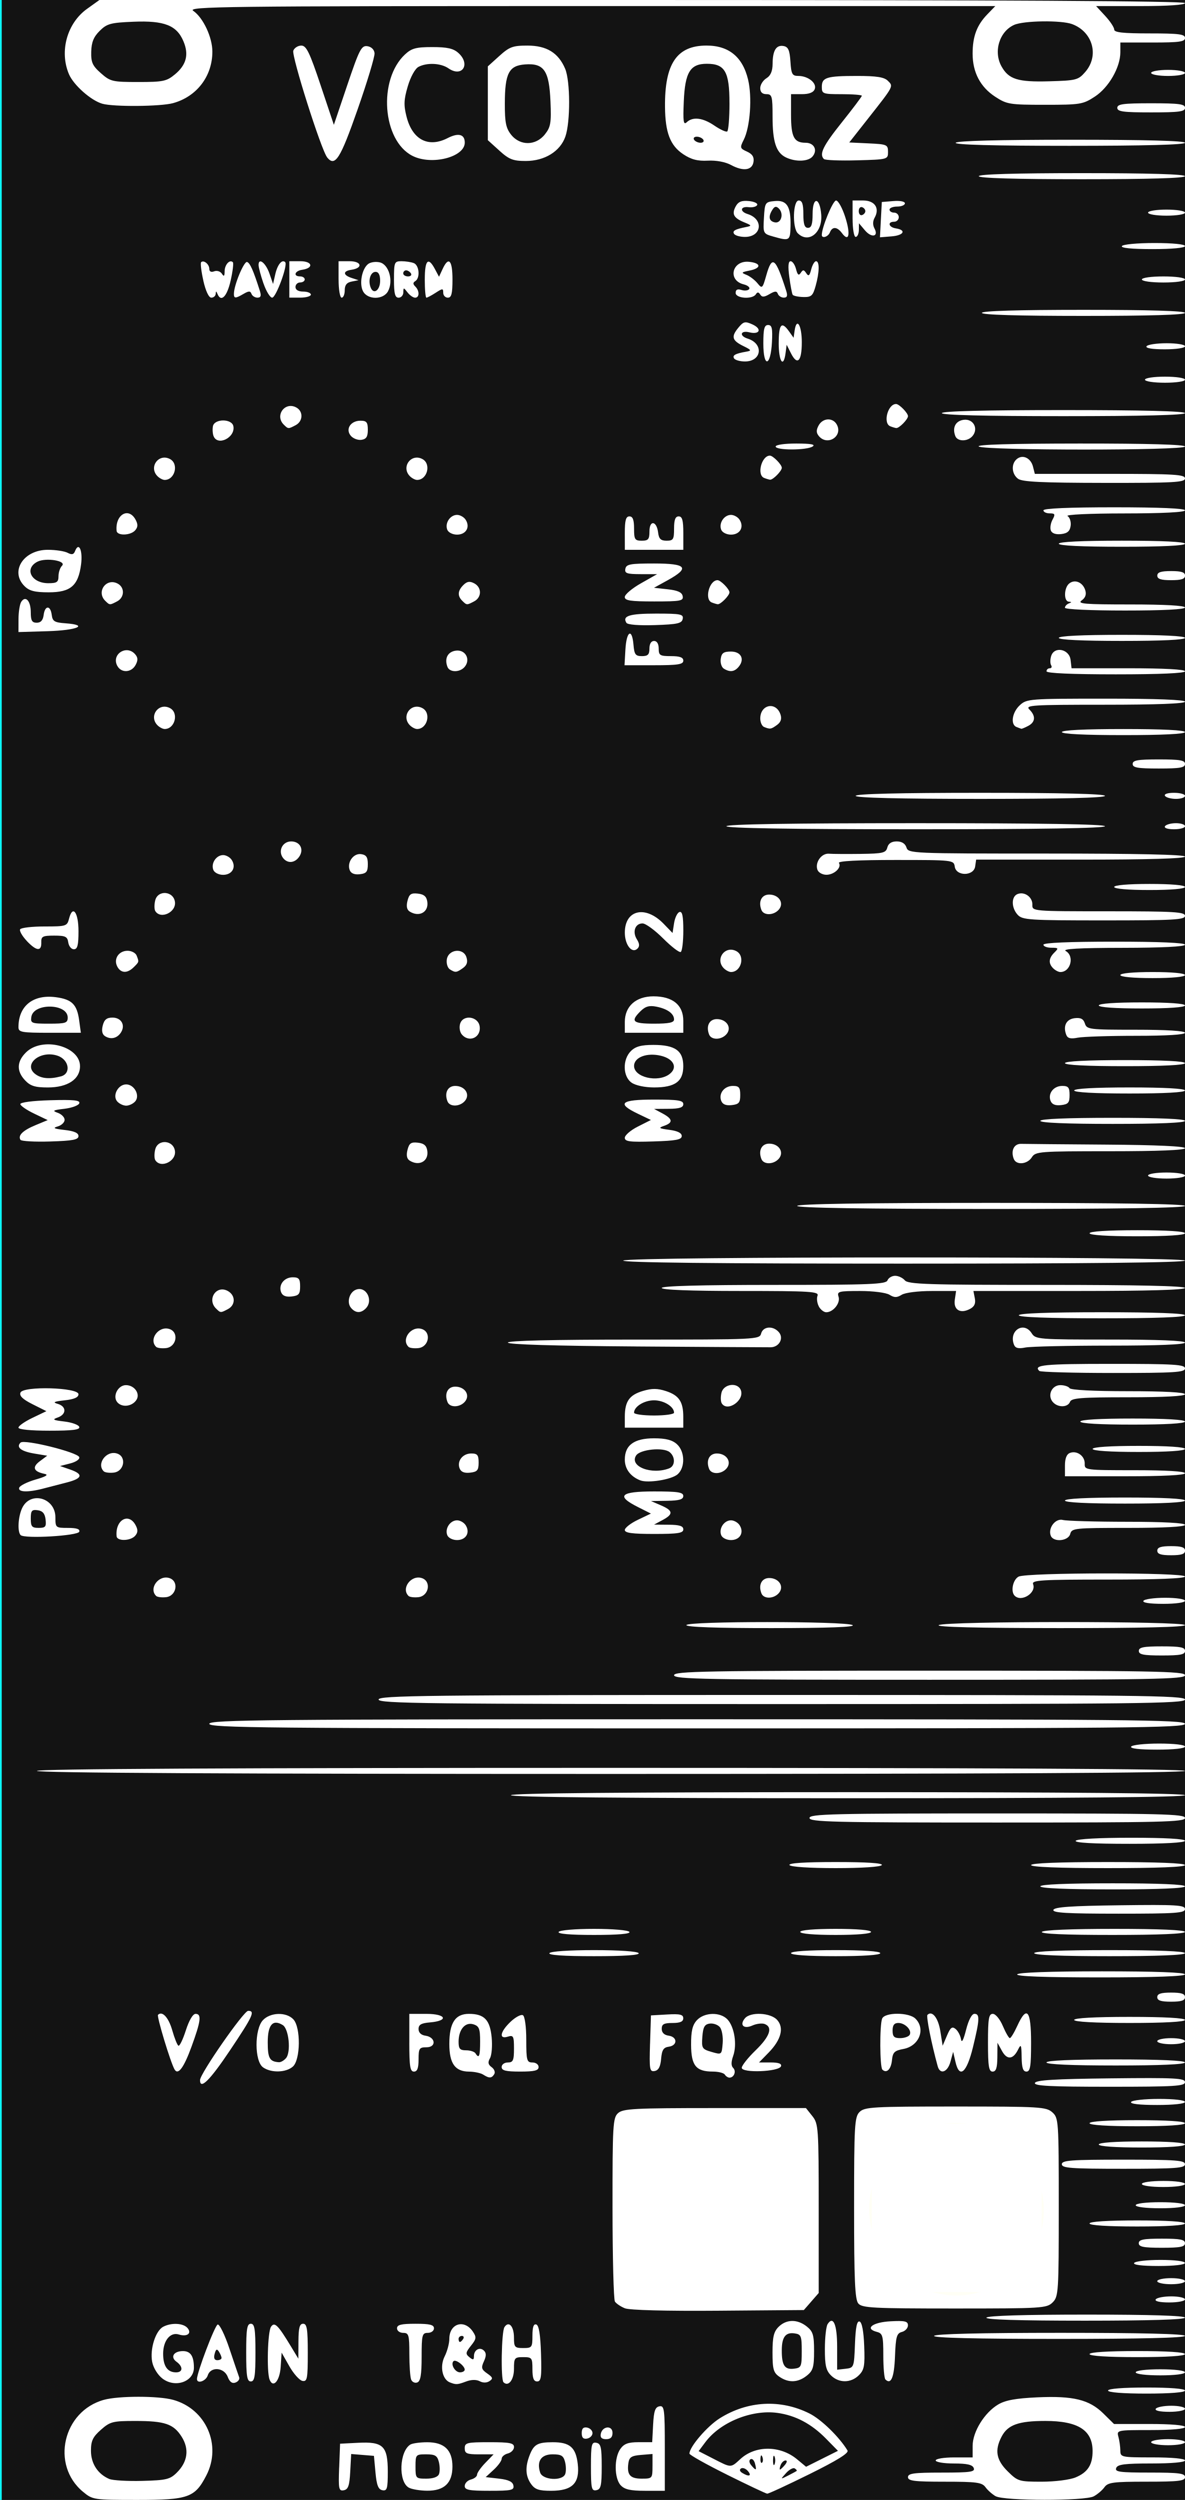 <?xml version="1.0" encoding="UTF-8" standalone="no"?>
<!-- Created with Inkscape (http://www.inkscape.org/) -->

<svg
   width="60.96mm"
   height="128.5mm"
   version="1.1"
   viewBox="0 0 60.96 128.5"
   id="svg16"
   sodipodi:docname="nozori_68_VCO_Qtz_dark.svg"
   inkscape:version="1.1.1 (3bf5ae0d25, 2021-09-20, custom)"
   xmlns:inkscape="http://www.inkscape.org/namespaces/inkscape"
   xmlns:sodipodi="http://sodipodi.sourceforge.net/DTD/sodipodi-0.dtd"
   xmlns:xlink="http://www.w3.org/1999/xlink"
   xmlns="http://www.w3.org/2000/svg"
   xmlns:svg="http://www.w3.org/2000/svg"
   xmlns:rdf="http://www.w3.org/1999/02/22-rdf-syntax-ns#"
   xmlns:cc="http://creativecommons.org/ns#"
   xmlns:dc="http://purl.org/dc/elements/1.1/">
  <rect x="0" y="0" width="60.96" height="128.5" fill="#808080" stroke="none"/>
  <defs
     id="defs20">
    <linearGradient
       inkscape:collect="always"
       id="linearGradient4556">
      <stop
         style="stop-color:#000000;stop-opacity:1;"
         offset="0"
         id="stop4552" />
      <stop
         style="stop-color:#000000;stop-opacity:0;"
         offset="1"
         id="stop4554" />
    </linearGradient>
    <radialGradient
       inkscape:collect="always"
       xlink:href="#linearGradient4556"
       id="radialGradient4560"
       cx="30.633"
       cy="14.416"
       fx="30.633"
       fy="14.416"
       r="3.506"
       gradientTransform="matrix(1,0,0,0.975,0,0.358)"
       gradientUnits="userSpaceOnUse" />
  </defs>
  <sodipodi:namedview
     pagecolor="#ffffff"
     bordercolor="#666666"
     borderopacity="1"
     objecttolerance="10"
     gridtolerance="10"
     guidetolerance="10"
     inkscape:pageopacity="0"
     inkscape:pageshadow="2"
     inkscape:window-width="1920"
     inkscape:window-height="1060"
     id="namedview18"
     showgrid="false"
     inkscape:zoom="1.4142136"
     inkscape:cx="-97.580733"
     inkscape:cy="277.18585"
     inkscape:window-x="1920"
     inkscape:window-y="1100"
     inkscape:window-maximized="1"
     inkscape:current-layer="layer25"
     inkscape:pagecheckerboard="0"
     inkscape:document-units="mm" />
  <g
     inkscape:groupmode="layer"
     id="layer3"
     inkscape:label="bg uniform"
     style="display:inline">
    <rect
       style="fill:#131313;fill-opacity:1;fill-rule:nonzero;stroke:#09ffff;stroke-width:0.247;stroke-opacity:1"
       id="rect48"
       width="61.164"
       height="128.89"
       x="-0.036"
       y="-0.142" />
    <rect
       style="fill:#ffffff;fill-opacity:1;fill-rule:nonzero;stroke:#fffff5;stroke-width:0.265;stroke-opacity:1"
       id="rect1206"
       width="9.482"
       height="9.163"
       x="32.081"
       y="108.987" />
    <rect
       style="fill:#ffffff;fill-opacity:1;fill-rule:nonzero;stroke:#fffff5;stroke-width:0.3;stroke-opacity:1"
       id="rect1208"
       width="9.035"
       height="8.956"
       x="44.699"
       y="109.009"
       ry="0" />
  </g>
  <g
     inkscape:groupmode="layer"
     id="layer25"
     inkscape:label="68_VCO_Qtz"
     style="display:inline">
    <path
       style="fill:#ffffff;stroke-width:0.157"
       d="m 4.266,128.078 c -1.663,-1.38 -1.029,-4.145 1.083,-4.724 0.758,-0.208 2.794,-0.208 3.553,0 1.697,0.465 2.518,2.33 1.711,3.89 -0.588,1.136 -0.927,1.256 -3.539,1.256 -2.267,0 -2.306,-0.006 -2.808,-0.422 z m 4.831,-0.983 c 0.559,-0.551 0.648,-1.209 0.251,-1.838 -0.419,-0.664 -0.864,-0.816 -2.389,-0.816 -1.16,0 -1.292,0.034 -1.767,0.452 -0.418,0.368 -0.513,0.569 -0.513,1.08 0,0.658 0.35,1.197 0.943,1.45 0.174,0.074 0.939,0.119 1.699,0.099 1.237,-0.033 1.424,-0.078 1.777,-0.427 z m 42.125,1.217 c -0.174,-0.098 -0.41,-0.307 -0.524,-0.464 -0.181,-0.249 -0.448,-0.285 -2.098,-0.285 -1.575,0 -1.891,-0.039 -1.891,-0.234 0,-0.194 0.299,-0.234 1.737,-0.234 1.479,0 1.723,-0.035 1.646,-0.234 -0.067,-0.172 -0.341,-0.234 -1.024,-0.234 -0.516,0 -0.933,-0.07 -0.933,-0.156 0,-0.087 0.422,-0.156 0.95,-0.156 h 0.95 v -0.593 c 0,-0.725 0.613,-1.715 1.319,-2.131 0.367,-0.216 0.907,-0.314 2.006,-0.364 1.853,-0.084 2.677,0.117 3.4,0.83 l 0.548,0.54 h 1.826 c 1.112,0 1.826,0.061 1.826,0.156 0,0.095 -0.692,0.156 -1.76,0.156 -1.748,0 -1.76,0.002 -1.665,0.351 0.053,0.193 0.096,0.509 0.098,0.703 0.002,0.342 0.047,0.351 1.665,0.351 1.003,0 1.663,0.062 1.663,0.156 0,0.095 -0.68,0.156 -1.725,0.156 -1.387,0 -1.743,0.046 -1.816,0.234 -0.078,0.2 0.176,0.234 1.725,0.234 1.509,0 1.816,0.04 1.816,0.234 0,0.196 -0.324,0.234 -1.97,0.234 -1.733,0 -1.995,0.035 -2.177,0.287 -0.114,0.158 -0.363,0.369 -0.553,0.468 -0.461,0.241 -4.607,0.236 -5.038,-0.007 z m 4.109,-0.97 c 0.628,-0.259 0.88,-0.652 0.875,-1.369 -0.007,-1.062 -0.754,-1.533 -2.433,-1.533 -1.374,0 -1.929,0.199 -2.246,0.803 -0.368,0.701 -0.28,1.204 0.313,1.789 0.518,0.511 0.584,0.531 1.747,0.531 0.684,0 1.441,-0.096 1.745,-0.221 z m -17.924,-0.136 c -1.067,-0.53 -1.94,-1.019 -1.94,-1.087 0,-0.347 0.915,-1.411 1.561,-1.816 1.435,-0.9 3.126,-0.99 4.614,-0.246 0.605,0.303 1.533,1.205 1.956,1.902 0.08,0.131 -0.529,0.509 -1.947,1.21 -1.134,0.561 -2.117,1.015 -2.184,1.01 -0.067,-0.005 -0.994,-0.443 -2.061,-0.973 z m 3.573,-0.195 c 0.028,-0.023 -0.016,-0.082 -0.098,-0.131 -0.081,-0.05 -0.282,0.059 -0.446,0.241 -0.297,0.33 -0.297,0.331 0.098,0.131 0.218,-0.11 0.418,-0.219 0.446,-0.241 z m -2.503,0.007 c -0.108,-0.128 -0.266,-0.189 -0.353,-0.137 -0.096,0.058 -0.073,0.149 0.058,0.23 0.342,0.213 0.509,0.16 0.295,-0.093 z m 0.362,-0.39 c -0.045,-0.171 -0.149,-0.27 -0.23,-0.22 -0.087,0.053 -0.072,0.181 0.037,0.311 0.25,0.297 0.291,0.278 0.193,-0.09 z m 1.537,0.076 c 0.114,-0.135 0.129,-0.234 0.036,-0.234 -0.088,0 -0.202,0.105 -0.252,0.234 -0.05,0.129 -0.066,0.234 -0.036,0.234 0.03,0 0.144,-0.105 0.252,-0.234 z m -2.285,-0.309 c 0.775,-0.709 2.048,-0.701 2.913,0.017 l 0.463,0.384 0.82,-0.41 0.82,-0.41 -0.614,-0.625 c -0.75,-0.764 -1.571,-1.198 -2.506,-1.325 -1.319,-0.178 -2.932,0.477 -3.702,1.505 l -0.346,0.462 0.754,0.387 c 0.937,0.481 0.889,0.48 1.398,0.015 z m 1.756,-0.121 c -0.044,-0.107 -0.08,-0.019 -0.08,0.195 0,0.215 0.036,0.303 0.08,0.195 0.044,-0.107 0.044,-0.283 0,-0.39 z m -0.63,0.01 c -0.051,-0.125 -0.088,-0.088 -0.096,0.094 -0.007,0.165 0.031,0.257 0.083,0.205 0.053,-0.052 0.058,-0.187 0.012,-0.299 z m -21.768,0.549 0.046,-1.223 0.928,-0.047 c 1.289,-0.066 1.526,0.166 1.526,1.488 0,0.87 -0.037,0.995 -0.277,0.95 -0.212,-0.04 -0.296,-0.255 -0.356,-0.909 l -0.079,-0.857 -0.586,-0.048 -0.586,-0.048 -0.048,0.905 c -0.038,0.724 -0.105,0.916 -0.332,0.959 -0.257,0.048 -0.28,-0.065 -0.238,-1.17 z m 3.576,1.032 c -0.541,-0.311 -0.483,-1.855 0.083,-2.21 0.103,-0.065 0.491,-0.119 0.861,-0.12 0.886,-0.003 1.306,0.398 1.306,1.247 0,0.851 -0.42,1.251 -1.306,1.244 -0.37,-0.003 -0.795,-0.075 -0.944,-0.16 z m 1.559,-0.694 c 0.05,-0.129 0.047,-0.41 -0.008,-0.625 -0.082,-0.322 -0.195,-0.39 -0.65,-0.39 -0.537,0 -0.551,0.015 -0.551,0.625 0,0.611 0.012,0.625 0.559,0.625 0.351,0 0.593,-0.087 0.65,-0.235 z m 1.324,0.61 c 0,-0.137 0.143,-0.286 0.317,-0.33 0.174,-0.045 0.317,-0.157 0.317,-0.25 0,-0.093 0.191,-0.365 0.425,-0.606 l 0.425,-0.438 h -0.742 c -0.637,0 -0.742,-0.044 -0.742,-0.312 0,-0.286 0.106,-0.312 1.267,-0.312 1.053,0 1.267,0.042 1.267,0.249 0,0.137 -0.143,0.286 -0.317,0.33 -0.174,0.045 -0.317,0.167 -0.317,0.27 0,0.104 -0.185,0.359 -0.411,0.567 l -0.411,0.379 0.686,0.078 c 0.488,0.056 0.701,0.157 0.739,0.351 0.047,0.242 -0.094,0.273 -1.226,0.273 -1.064,0 -1.278,-0.042 -1.278,-0.249 z m 3.413,-0.098 c -0.288,-0.406 -0.313,-0.866 -0.078,-1.474 0.218,-0.565 0.406,-0.672 1.187,-0.675 0.884,-0.003 1.194,0.266 1.292,1.121 0.112,0.983 -0.279,1.375 -1.371,1.375 -0.629,0 -0.831,-0.068 -1.029,-0.347 z m 1.755,-0.512 c 0.05,-0.129 0.047,-0.41 -0.008,-0.625 -0.082,-0.321 -0.195,-0.39 -0.64,-0.39 -0.589,0 -0.829,0.352 -0.641,0.937 0.125,0.388 1.144,0.45 1.289,0.078 z m 1.324,-0.39 c 0,-1.127 0.032,-1.266 0.277,-1.219 0.234,0.044 0.277,0.232 0.277,1.219 0,0.987 -0.043,1.175 -0.277,1.219 -0.246,0.047 -0.277,-0.092 -0.277,-1.219 z m 1.529,0.964 c -0.333,-0.363 -0.341,-1.407 -0.016,-1.866 0.191,-0.269 0.403,-0.347 0.942,-0.347 h 0.696 l 0.047,-0.896 c 0.037,-0.707 0.106,-0.907 0.325,-0.948 0.253,-0.048 0.277,0.137 0.277,2.145 v 2.197 H 33.196 c -0.772,0 -1.065,-0.066 -1.267,-0.286 z m 1.638,-0.973 v -0.634 l -0.594,0.049 c -0.483,0.039 -0.603,0.116 -0.646,0.411 -0.087,0.608 0.082,0.808 0.68,0.808 0.548,0 0.559,-0.012 0.559,-0.634 z m 25.651,-1.24 c 0,-0.086 0.392,-0.156 0.871,-0.156 0.479,0 0.871,0.07 0.871,0.156 0,0.086 -0.392,0.156 -0.871,0.156 -0.479,0 -0.871,-0.07 -0.871,-0.156 z m -29.292,-0.468 c 0,-0.235 0.083,-0.319 0.277,-0.283 0.152,0.029 0.277,0.156 0.277,0.283 0,0.126 -0.125,0.254 -0.277,0.283 -0.194,0.037 -0.277,-0.047 -0.277,-0.283 z m 0.98,0.041 c 0.079,-0.407 0.604,-0.452 0.604,-0.052 0,0.223 -0.102,0.324 -0.328,0.324 -0.227,0 -0.312,-0.084 -0.275,-0.271 z m 28.55,-1.29 c 0.054,-0.086 0.414,-0.156 0.801,-0.156 0.387,0 0.703,0.07 0.703,0.156 0,0.086 -0.36,0.156 -0.801,0.156 -0.494,0 -0.763,-0.06 -0.703,-0.156 z m -2.454,-0.937 c 0,-0.096 0.765,-0.156 1.979,-0.156 1.214,0 1.979,0.06 1.979,0.156 0,0.096 -0.765,0.156 -1.979,0.156 -1.214,0 -1.979,-0.06 -1.979,-0.156 z M 8.351,122.257 c -0.242,-0.188 -0.466,-0.554 -0.523,-0.857 -0.124,-0.652 0.172,-1.592 0.566,-1.8 0.422,-0.223 1.037,-0.191 1.253,0.065 0.233,0.276 -0.022,0.464 -0.448,0.331 -0.438,-0.137 -0.807,0.315 -0.807,0.99 0,0.636 0.223,0.957 0.665,0.957 0.357,0 0.369,-0.295 0.023,-0.545 -0.334,-0.241 -0.147,-0.548 0.333,-0.548 0.39,0 0.562,0.26 0.562,0.852 0,0.728 -0.972,1.06 -1.624,0.555 z m 3.364,-0.083 c -0.189,-0.491 -0.878,-0.541 -1.028,-0.075 -0.095,0.296 -0.554,0.452 -0.554,0.188 0,-0.341 0.916,-2.753 1.064,-2.802 0.094,-0.031 0.367,0.527 0.606,1.24 0.239,0.713 0.464,1.375 0.5,1.471 0.036,0.096 -0.048,0.218 -0.187,0.27 -0.172,0.065 -0.299,-0.027 -0.401,-0.292 z m -0.318,-0.973 c -0.001,-0.064 -0.063,-0.211 -0.136,-0.325 -0.102,-0.158 -0.155,-0.13 -0.22,0.117 -0.057,0.216 -0.011,0.325 0.136,0.325 0.122,0 0.222,-0.053 0.22,-0.117 z m 2.47,1.109 c -0.154,-0.397 -0.098,-2.46 0.074,-2.71 0.184,-0.268 0.354,-0.1 1.029,1.015 l 0.378,0.625 0.005,-0.898 c 0.004,-0.692 0.059,-0.898 0.242,-0.898 0.195,0 0.238,0.27 0.238,1.495 0,1.335 -0.029,1.489 -0.275,1.443 -0.151,-0.029 -0.454,-0.368 -0.673,-0.753 l -0.398,-0.701 -0.048,0.728 c -0.048,0.731 -0.39,1.123 -0.573,0.655 z m 7.283,0 c -0.051,-0.13 -0.092,-0.723 -0.092,-1.317 0,-0.976 -0.031,-1.08 -0.317,-1.08 -0.176,0 -0.317,-0.104 -0.317,-0.234 0,-0.182 0.211,-0.234 0.95,-0.234 0.739,0 0.95,0.052 0.95,0.234 0,0.13 -0.141,0.234 -0.317,0.234 -0.29,0 -0.317,0.104 -0.317,1.232 0,0.919 -0.057,1.254 -0.224,1.317 -0.123,0.047 -0.266,-0.022 -0.317,-0.152 z m 1.995,0.15 c -0.394,-0.156 -0.529,-0.827 -0.27,-1.34 0.132,-0.261 0.24,-0.666 0.24,-0.9 0,-0.791 0.77,-1.027 1.211,-0.371 0.193,0.287 0.181,0.375 -0.098,0.724 -0.278,0.348 -0.288,0.422 -0.082,0.59 0.191,0.156 0.235,0.147 0.235,-0.052 0,-0.328 0.303,-0.495 0.516,-0.284 0.124,0.122 0.122,0.277 -0.004,0.551 -0.151,0.327 -0.126,0.416 0.171,0.622 0.29,0.201 0.309,0.265 0.118,0.392 -0.143,0.095 -0.332,0.098 -0.504,0.007 -0.172,-0.091 -0.431,-0.087 -0.692,0.011 -0.451,0.169 -0.527,0.174 -0.842,0.049 z m 0.762,-0.655 c 0,-0.197 -0.465,-0.55 -0.578,-0.438 -0.162,0.16 0.08,0.575 0.335,0.575 0.133,0 0.242,-0.062 0.242,-0.137 z m -0.079,-1.58 c 0.054,-0.086 0.022,-0.156 -0.07,-0.156 -0.092,0 -0.168,0.07 -0.168,0.156 0,0.086 0.031,0.156 0.07,0.156 0.038,0 0.114,-0.07 0.168,-0.156 z m 2.074,2.227 c -0.148,-0.146 -0.106,-2.592 0.048,-2.833 0.221,-0.343 0.49,-0.048 0.49,0.537 0,0.493 0.039,0.537 0.475,0.537 0.45,0 0.475,-0.033 0.475,-0.638 0,-0.44 0.061,-0.618 0.198,-0.573 0.135,0.044 0.213,0.523 0.243,1.496 0.038,1.203 0.007,1.432 -0.198,1.432 -0.178,0 -0.243,-0.167 -0.243,-0.625 0,-0.59 -0.026,-0.625 -0.475,-0.625 -0.446,0 -0.475,0.037 -0.475,0.608 0,0.564 -0.288,0.93 -0.539,0.683 z m -13.237,-1.525 c 0,-1.214 0.043,-1.483 0.238,-1.483 0.194,0 0.238,0.269 0.238,1.483 0,1.214 -0.043,1.483 -0.238,1.483 -0.194,0 -0.238,-0.269 -0.238,-1.483 z m 27.427,1.24 c -0.302,-0.208 -0.352,-0.386 -0.352,-1.249 0,-0.798 0.066,-1.071 0.317,-1.318 0.399,-0.394 0.965,-0.399 1.447,-0.014 0.32,0.255 0.374,0.438 0.374,1.263 0,0.825 -0.054,1.008 -0.374,1.263 -0.453,0.362 -0.941,0.381 -1.412,0.055 z m 1.152,-1.318 c 0,-0.786 -0.032,-0.863 -0.378,-0.911 -0.453,-0.063 -0.646,0.192 -0.649,0.86 -0.004,0.778 0.145,1.011 0.612,0.958 0.392,-0.045 0.415,-0.096 0.415,-0.906 z m 1.504,1.249 c -0.255,-0.251 -0.316,-0.518 -0.314,-1.366 0.001,-0.58 0.065,-1.151 0.141,-1.269 0.291,-0.453 0.49,0.023 0.49,1.172 v 1.172 l 0.435,-0.049 c 0.429,-0.049 0.436,-0.067 0.482,-1.27 0.033,-0.868 0.102,-1.203 0.238,-1.158 0.121,0.04 0.208,0.497 0.237,1.253 0.04,1.027 0.002,1.235 -0.277,1.51 -0.411,0.405 -1.024,0.408 -1.432,0.006 z m 2.801,0.211 c -0.06,-0.059 -0.109,-0.614 -0.109,-1.234 0,-1.014 -0.033,-1.135 -0.333,-1.213 -0.646,-0.167 -0.221,-0.496 0.702,-0.544 0.747,-0.039 0.898,-0.004 0.898,0.21 0,0.141 -0.14,0.293 -0.31,0.337 -0.268,0.069 -0.317,0.24 -0.356,1.261 -0.042,1.079 -0.203,1.467 -0.491,1.183 z m 12.875,-0.368 c 0,-0.091 0.528,-0.156 1.267,-0.156 0.739,0 1.267,0.065 1.267,0.156 0,0.091 -0.528,0.156 -1.267,0.156 -0.739,0 -1.267,-0.065 -1.267,-0.156 z m -2.375,-0.937 c 0,-0.097 0.924,-0.156 2.454,-0.156 1.531,0 2.454,0.059 2.454,0.156 0,0.097 -0.924,0.156 -2.454,0.156 -1.531,0 -2.454,-0.059 -2.454,-0.156 z m -7.996,-0.937 c 0.063,-0.1 2.403,-0.156 6.501,-0.156 4.163,0 6.403,0.055 6.403,0.156 0,0.102 -2.273,0.156 -6.501,0.156 -4.294,0 -6.468,-0.053 -6.403,-0.156 z m 2.692,-0.937 c 0.062,-0.099 1.954,-0.156 5.155,-0.156 3.266,0 5.057,0.055 5.057,0.156 0,0.101 -1.824,0.156 -5.155,0.156 -3.397,0 -5.122,-0.053 -5.057,-0.156 z m -18.6,-0.481 c -0.215,-0.087 -0.446,-0.243 -0.512,-0.346 -0.066,-0.103 -0.122,-2.267 -0.123,-4.808 -0.002,-4.28 0.019,-4.64 0.287,-4.879 0.256,-0.228 0.837,-0.258 4.976,-0.258 h 4.687 l 0.328,0.411 c 0.314,0.394 0.328,0.597 0.328,4.753 v 4.342 l -0.382,0.438 -0.382,0.438 -4.408,0.034 c -2.706,0.021 -4.559,-0.028 -4.799,-0.125 z m 6.617,-1.144 c 0.874,-0.437 1.846,-1.43 2.209,-2.257 0.391,-0.889 0.332,-2.588 -0.122,-3.518 -0.758,-1.554 -2.08,-2.434 -3.84,-2.559 -1.335,-0.095 -2.272,0.227 -3.249,1.116 -0.933,0.848 -1.333,1.671 -1.425,2.928 -0.091,1.245 0.221,2.304 0.927,3.149 0.533,0.637 1.631,1.334 2.415,1.533 0.814,0.206 2.256,0.023 3.085,-0.391 z m 5.392,0.898 c -0.173,-0.206 -0.217,-1.197 -0.217,-4.913 0,-4.26 0.024,-4.678 0.283,-4.933 0.259,-0.255 0.68,-0.279 4.931,-0.279 4.349,0 4.67,0.019 4.982,0.297 0.324,0.29 0.333,0.42 0.333,4.879 0,4.374 -0.014,4.596 -0.317,4.894 -0.303,0.298 -0.528,0.312 -5.047,0.312 -4.207,0 -4.755,-0.029 -4.948,-0.258 z m 6.864,-0.8 c 2.925,-1.276 3.595,-4.906 1.32,-7.149 -2.188,-2.158 -5.725,-1.618 -7.128,1.088 -0.935,1.802 -0.527,3.925 1.018,5.302 1.332,1.187 3.15,1.475 4.79,0.76 z m 8.435,0.59 c 0.054,-0.086 0.414,-0.156 0.801,-0.156 0.387,0 0.703,0.07 0.703,0.156 0,0.086 -0.36,0.156 -0.801,0.156 -0.494,0 -0.763,-0.06 -0.703,-0.156 z m 0.079,-0.937 c 0,-0.086 0.321,-0.156 0.713,-0.156 0.392,0 0.713,0.07 0.713,0.156 0,0.086 -0.321,0.156 -0.713,0.156 -0.392,0 -0.713,-0.07 -0.713,-0.156 z m -1.188,-0.937 c 0.054,-0.086 0.664,-0.156 1.355,-0.156 0.733,0 1.257,0.065 1.257,0.156 0,0.092 -0.557,0.156 -1.355,0.156 -0.863,0 -1.32,-0.057 -1.257,-0.156 z m 0.238,-1.015 c 0,-0.187 0.238,-0.234 1.188,-0.234 0.95,0 1.188,0.047 1.188,0.234 0,0.187 -0.238,0.234 -1.188,0.234 -0.95,0 -1.188,-0.047 -1.188,-0.234 z m -2.533,-1.015 c 0,-0.097 0.924,-0.156 2.454,-0.156 1.531,0 2.454,0.059 2.454,0.156 0,0.097 -0.924,0.156 -2.454,0.156 -1.531,0 -2.454,-0.059 -2.454,-0.156 z m 2.375,-0.937 c 0,-0.091 0.528,-0.156 1.267,-0.156 0.739,0 1.267,0.065 1.267,0.156 0,0.091 -0.528,0.156 -1.267,0.156 -0.739,0 -1.267,-0.065 -1.267,-0.156 z m 0.317,-1.093 c 0,-0.089 0.475,-0.156 1.108,-0.156 0.633,0 1.108,0.067 1.108,0.156 0,0.089 -0.475,0.156 -1.108,0.156 -0.633,0 -1.108,-0.067 -1.108,-0.156 z m -4.117,-1.015 c 0,-0.2 0.457,-0.234 3.167,-0.234 2.709,0 3.167,0.034 3.167,0.234 0,0.2 -0.457,0.234 -3.167,0.234 -2.709,0 -3.167,-0.034 -3.167,-0.234 z m 1.9,-1.015 c 0,-0.097 0.844,-0.156 2.217,-0.156 1.372,0 2.217,0.059 2.217,0.156 0,0.097 -0.844,0.156 -2.217,0.156 -1.372,0 -2.217,-0.059 -2.217,-0.156 z m -0.475,-1.093 c 0,-0.097 0.924,-0.156 2.454,-0.156 1.531,0 2.454,0.059 2.454,0.156 0,0.097 -0.924,0.156 -2.454,0.156 -1.531,0 -2.454,-0.059 -2.454,-0.156 z m 2.138,-1.093 c 0.054,-0.086 0.699,-0.156 1.434,-0.156 0.785,0 1.337,0.064 1.337,0.156 0,0.093 -0.584,0.156 -1.434,0.156 -0.916,0 -1.399,-0.056 -1.337,-0.156 z m -4.948,-0.976 c 0.05,-0.147 1.003,-0.205 3.892,-0.237 3.334,-0.036 3.827,-0.011 3.827,0.195 0,0.205 -0.518,0.237 -3.892,0.237 -3.044,0 -3.878,-0.043 -3.827,-0.195 z m -42.949,-0.149 c 0,-0.326 2.249,-3.559 2.476,-3.559 0.371,0 0.249,0.264 -0.932,2.027 -1.039,1.55 -1.544,2.051 -1.544,1.532 z m 14.567,-0.28 c -0.131,-0.083 -0.458,-0.152 -0.728,-0.154 -0.72,-0.004 -1.014,-0.417 -1.014,-1.424 0,-1.08 0.303,-1.545 1.008,-1.545 0.787,0 1.081,0.303 1.169,1.204 0.042,0.434 0.004,0.917 -0.085,1.074 -0.122,0.214 -0.1,0.329 0.085,0.463 0.136,0.098 0.196,0.259 0.134,0.358 -0.136,0.218 -0.257,0.223 -0.569,0.024 z m -0.158,-1.707 c 0,-0.654 -0.052,-0.786 -0.344,-0.878 -0.425,-0.133 -0.764,0.266 -0.764,0.897 0,0.361 0.068,0.439 0.386,0.439 0.213,0 0.431,0.07 0.484,0.156 0.184,0.294 0.238,0.156 0.238,-0.614 z m 12.588,1.707 c -0.054,-0.086 -0.329,-0.156 -0.612,-0.156 -0.869,0 -1.117,-0.302 -1.123,-1.372 -0.004,-0.708 0.068,-1.017 0.296,-1.266 0.383,-0.418 1.213,-0.436 1.581,-0.036 0.353,0.385 0.493,1.288 0.289,1.866 -0.111,0.314 -0.112,0.512 -0.001,0.621 0.171,0.169 0.045,0.499 -0.191,0.499 -0.077,0 -0.184,-0.07 -0.238,-0.156 z m -0.254,-2.439 c -0.107,-0.127 -0.342,-0.209 -0.524,-0.184 -0.263,0.037 -0.34,0.175 -0.378,0.676 -0.044,0.592 -0.016,0.638 0.475,0.781 0.522,0.151 0.522,0.151 0.571,-0.446 0.027,-0.328 -0.038,-0.701 -0.144,-0.827 z m -28.053,2.174 c -0.207,-0.359 -0.927,-2.734 -0.851,-2.809 0.22,-0.217 0.545,0.139 0.733,0.8 0.113,0.396 0.254,0.751 0.315,0.788 0.06,0.037 0.232,-0.316 0.382,-0.785 0.165,-0.516 0.363,-0.852 0.502,-0.852 0.321,0 0.274,0.37 -0.216,1.706 -0.393,1.072 -0.686,1.461 -0.865,1.151 z m 4.547,-0.113 c -0.437,-0.315 -0.441,-1.942 -0.006,-2.416 0.379,-0.413 1.213,-0.436 1.574,-0.043 0.383,0.418 0.365,2.073 -0.028,2.423 -0.355,0.317 -1.127,0.335 -1.541,0.037 z m 1.187,-0.469 c 0.264,-0.314 0.147,-1.505 -0.167,-1.699 -0.514,-0.318 -0.774,-0.02 -0.774,0.889 0,0.816 0.097,0.987 0.574,1.02 0.098,0.007 0.263,-0.088 0.366,-0.21 z m 6.343,-0.792 v -1.483 h 0.884 c 1.018,0 1.158,0.357 0.172,0.439 -0.445,0.037 -0.582,0.117 -0.582,0.34 0,0.183 0.132,0.311 0.355,0.342 0.526,0.074 0.573,0.596 0.053,0.596 -0.37,0 -0.407,0.058 -0.407,0.625 0,0.451 -0.066,0.625 -0.238,0.625 -0.194,0 -0.238,-0.269 -0.238,-1.483 z m 4.75,1.249 c 0,-0.13 0.141,-0.234 0.317,-0.234 0.27,0 0.317,-0.104 0.317,-0.713 0,-0.642 -0.032,-0.703 -0.317,-0.614 -0.474,0.148 -0.398,-0.255 0.145,-0.769 0.254,-0.24 0.539,-0.39 0.633,-0.332 0.098,0.06 0.171,0.602 0.171,1.266 0,1.058 0.028,1.162 0.317,1.162 0.176,0 0.317,0.104 0.317,0.234 0,0.182 -0.211,0.234 -0.95,0.234 -0.739,0 -0.95,-0.052 -0.95,-0.234 z m 7.634,-1.197 0.046,-1.457 0.831,-0.047 c 0.666,-0.038 0.831,9.3e-4 0.831,0.195 0,0.173 -0.159,0.242 -0.554,0.242 -0.442,0 -0.554,0.061 -0.554,0.301 0,0.194 0.127,0.319 0.356,0.351 0.458,0.064 0.465,0.503 0.009,0.567 -0.275,0.038 -0.357,0.169 -0.396,0.623 -0.034,0.404 -0.132,0.59 -0.332,0.627 -0.258,0.048 -0.279,-0.076 -0.238,-1.404 z m 4.717,1.237 c 0,-0.115 0.321,-0.519 0.713,-0.899 0.734,-0.71 0.898,-1.189 0.465,-1.353 -0.136,-0.051 -0.419,-0.017 -0.628,0.077 -0.448,0.201 -0.68,-0.021 -0.386,-0.371 0.285,-0.338 1.313,-0.289 1.651,0.079 0.373,0.406 0.215,1.022 -0.432,1.685 l -0.495,0.507 h 0.598 c 0.408,0 0.578,0.062 0.533,0.195 -0.095,0.285 -2.019,0.36 -2.019,0.079 z m 7.234,0.093 c -0.134,-0.133 -0.145,-2.279 -0.013,-2.619 0.13,-0.335 1.374,-0.336 1.713,-0.002 0.539,0.532 0.193,1.41 -0.615,1.559 -0.464,0.086 -0.551,0.171 -0.592,0.58 -0.047,0.47 -0.278,0.694 -0.494,0.481 z m 1.4,-1.78 c 0.143,-0.228 -0.221,-0.618 -0.578,-0.618 -0.212,0 -0.297,0.113 -0.297,0.39 0,0.31 0.08,0.39 0.386,0.39 0.213,0 0.432,-0.073 0.489,-0.163 z m 1.446,1.607 c -0.324,-1.177 -0.601,-2.568 -0.526,-2.642 0.241,-0.238 0.552,0.154 0.661,0.834 l 0.12,0.754 0.222,-0.521 c 0.179,-0.421 0.265,-0.486 0.444,-0.34 0.122,0.1 0.246,0.334 0.276,0.521 0.036,0.223 0.126,0.059 0.263,-0.48 0.127,-0.501 0.295,-0.82 0.43,-0.82 0.285,0 0.272,0.285 -0.077,1.718 -0.323,1.322 -0.696,1.633 -0.899,0.75 l -0.119,-0.516 -0.138,0.507 c -0.148,0.545 -0.534,0.682 -0.657,0.234 z m 2.587,-1.21 c 0,-1.245 0.04,-1.483 0.249,-1.483 0.141,0 0.365,0.271 0.515,0.623 0.146,0.343 0.308,0.624 0.36,0.625 0.052,9.4e-4 0.223,-0.279 0.38,-0.623 0.495,-1.081 0.713,-0.819 0.713,0.859 0,1.214 -0.043,1.483 -0.238,1.483 -0.176,0 -0.24,-0.191 -0.248,-0.742 -0.009,-0.637 -0.034,-0.693 -0.178,-0.399 -0.257,0.525 -0.571,0.556 -0.832,0.082 l -0.233,-0.424 -0.006,0.742 c -0.005,0.552 -0.067,0.742 -0.244,0.742 -0.194,0 -0.238,-0.269 -0.238,-1.483 z m 3.008,1.015 c 0,-0.1 1.293,-0.156 3.563,-0.156 2.269,0 3.563,0.057 3.563,0.156 0,0.1 -1.293,0.156 -3.563,0.156 -2.269,0 -3.563,-0.057 -3.563,-0.156 z m 5.7,-1.093 c 0,-0.086 0.321,-0.156 0.713,-0.156 0.392,0 0.713,0.07 0.713,0.156 0,0.086 -0.321,0.156 -0.713,0.156 -0.392,0 -0.713,-0.07 -0.713,-0.156 z m -4.275,-1.093 c 0,-0.098 1.056,-0.156 2.85,-0.156 1.794,0 2.85,0.058 2.85,0.156 0,0.098 -1.056,0.156 -2.85,0.156 -1.794,0 -2.85,-0.058 -2.85,-0.156 z m 4.275,-1.171 c 0,-0.173 0.185,-0.234 0.713,-0.234 0.528,0 0.713,0.061 0.713,0.234 0,0.173 -0.185,0.234 -0.713,0.234 -0.528,0 -0.713,-0.061 -0.713,-0.234 z m -7.204,-1.171 c 0.061,-0.098 1.691,-0.156 4.364,-0.156 2.738,0 4.266,0.056 4.266,0.156 0,0.1 -1.56,0.156 -4.364,0.156 -2.869,0 -4.33,-0.053 -4.266,-0.156 z M 28.263,100.395 c 0.058,-0.092 1.001,-0.156 2.296,-0.156 1.295,0 2.238,0.064 2.296,0.156 0.064,0.101 -0.74,0.156 -2.296,0.156 -1.556,0 -2.359,-0.055 -2.296,-0.156 z m 12.429,0 c 0,-0.097 0.871,-0.156 2.296,-0.156 1.425,0 2.296,0.059 2.296,0.156 0,0.097 -0.871,0.156 -2.296,0.156 -1.425,0 -2.296,-0.059 -2.296,-0.156 z m 12.509,0 c 0,-0.1 1.399,-0.156 3.879,-0.156 2.481,0 3.879,0.056 3.879,0.156 0,0.1 -1.399,0.156 -3.879,0.156 -2.481,0 -3.879,-0.056 -3.879,-0.156 z M 28.738,99.303 c 0.056,-0.089 0.843,-0.156 1.821,-0.156 0.978,0 1.765,0.068 1.821,0.156 0.063,0.101 -0.582,0.156 -1.821,0.156 -1.239,0 -1.884,-0.055 -1.821,-0.156 z m 12.429,0 c 0,-0.095 0.713,-0.156 1.821,-0.156 1.108,0 1.821,0.061 1.821,0.156 0,0.095 -0.713,0.156 -1.821,0.156 -1.108,0 -1.821,-0.061 -1.821,-0.156 z m 12.429,0 c 0.061,-0.097 1.479,-0.156 3.73,-0.156 2.316,0 3.632,0.057 3.632,0.156 0,0.1 -1.349,0.156 -3.73,0.156 -2.447,0 -3.697,-0.054 -3.632,-0.156 z m 0.594,-1.132 c 0.049,-0.146 0.908,-0.206 3.417,-0.237 2.912,-0.037 3.352,-0.011 3.352,0.195 0,0.205 -0.465,0.237 -3.417,0.237 -2.664,0 -3.403,-0.043 -3.352,-0.195 z M 53.518,96.961 c 0,-0.1 1.346,-0.156 3.721,-0.156 2.375,0 3.721,0.056 3.721,0.156 0,0.1 -1.346,0.156 -3.721,0.156 -2.375,0 -3.721,-0.056 -3.721,-0.156 z M 40.613,95.868 c -0.064,-0.102 0.767,-0.156 2.375,-0.156 1.608,0 2.439,0.055 2.375,0.156 -0.058,0.092 -1.028,0.156 -2.375,0.156 -1.347,0 -2.317,-0.064 -2.375,-0.156 z m 12.429,0 c 0,-0.1 1.425,-0.156 3.958,-0.156 2.533,0 3.958,0.056 3.958,0.156 0,0.1 -1.425,0.156 -3.958,0.156 -2.533,0 -3.958,-0.056 -3.958,-0.156 z m 2.296,-1.249 c 0.059,-0.094 1.189,-0.156 2.859,-0.156 1.735,0 2.762,0.058 2.762,0.156 0,0.098 -1.059,0.156 -2.859,0.156 -1.866,0 -2.825,-0.054 -2.762,-0.156 z M 41.643,93.447 c 0,-0.206 1.179,-0.234 9.659,-0.234 8.48,0 9.659,0.029 9.659,0.234 0,0.206 -1.179,0.234 -9.659,0.234 -8.48,0 -9.659,-0.029 -9.659,-0.234 z M 26.284,92.276 c 0,-0.103 5.885,-0.156 17.338,-0.156 11.453,0 17.338,0.053 17.338,0.156 0,0.103 -5.885,0.156 -17.338,0.156 -11.453,0 -17.338,-0.053 -17.338,-0.156 z M 1.9,91.027 c 0,-0.104 9.949,-0.156 29.53,-0.156 19.581,0 29.53,0.053 29.53,0.156 0,0.104 -9.949,0.156 -29.53,0.156 -19.581,0 -29.53,-0.053 -29.53,-0.156 z M 58.189,89.778 c 0.054,-0.086 0.699,-0.156 1.434,-0.156 0.785,0 1.337,0.064 1.337,0.156 0,0.093 -0.584,0.156 -1.434,0.156 -0.916,0 -1.399,-0.056 -1.337,-0.156 z M 10.767,88.607 c 0,-0.207 2.894,-0.234 25.096,-0.234 22.202,0 25.096,0.027 25.096,0.234 0,0.207 -2.894,0.234 -25.096,0.234 -22.202,0 -25.096,-0.027 -25.096,-0.234 z m 8.709,-1.249 c 0,-0.207 2.41,-0.234 20.742,-0.234 18.332,0 20.742,0.027 20.742,0.234 0,0.207 -2.41,0.234 -20.742,0.234 -18.332,0 -20.742,-0.027 -20.742,-0.234 z M 34.676,86.109 c 0,-0.206 1.566,-0.234 13.142,-0.234 11.576,0 13.142,0.028 13.142,0.234 0,0.206 -1.566,0.234 -13.142,0.234 -11.576,0 -13.142,-0.028 -13.142,-0.234 z m 23.909,-1.249 c 0,-0.187 0.238,-0.234 1.188,-0.234 0.95,0 1.188,0.047 1.188,0.234 0,0.187 -0.238,0.234 -1.188,0.234 -0.95,0 -1.188,-0.047 -1.188,-0.234 z M 35.309,83.533 c 0,-0.207 8.225,-0.207 8.55,0 0.157,0.1 -1.261,0.152 -4.156,0.154 -2.825,0.002 -4.394,-0.053 -4.394,-0.154 z m 12.984,0 c 0.328,-0.209 12.667,-0.209 12.667,0 0,0.102 -2.255,0.155 -6.452,0.154 -4.224,-0.002 -6.37,-0.055 -6.215,-0.154 z M 58.822,82.284 c 0.054,-0.086 0.557,-0.156 1.118,-0.156 0.574,0 1.02,0.068 1.02,0.156 0,0.089 -0.478,0.156 -1.118,0.156 -0.705,0 -1.082,-0.058 -1.02,-0.156 z M 8.03,82.031 c -0.39,-0.385 0.133,-1.089 0.68,-0.917 0.505,0.158 0.376,0.92 -0.166,0.983 -0.221,0.025 -0.453,-0.004 -0.515,-0.065 z m 12.984,0 c -0.39,-0.385 0.133,-1.089 0.68,-0.917 0.505,0.158 0.376,0.92 -0.166,0.983 -0.221,0.025 -0.453,-0.004 -0.515,-0.065 z m 18.157,-0.128 c -0.169,-0.433 0.011,-0.79 0.399,-0.79 0.499,0 0.782,0.433 0.501,0.768 -0.26,0.309 -0.784,0.322 -0.9,0.022 z m 13.028,0.121 c -0.219,-0.216 -0.094,-0.828 0.201,-0.983 0.41,-0.216 8.561,-0.222 8.561,-0.005 0,0.1 -1.423,0.156 -3.953,0.156 -3.464,0 -3.942,0.029 -3.862,0.236 0.175,0.45 -0.6,0.939 -0.946,0.597 z m 7.336,-2.316 c 0,-0.173 0.185,-0.234 0.713,-0.234 0.528,0 0.713,0.061 0.713,0.234 0,0.173 -0.185,0.234 -0.713,0.234 -0.528,0 -0.713,-0.061 -0.713,-0.234 z M 5.998,78.966 c -0.08,-0.829 0.614,-1.239 0.974,-0.576 0.13,0.239 0.126,0.38 -0.014,0.546 -0.232,0.276 -0.935,0.297 -0.96,0.029 z m 17.01,-0.06 c -0.131,-0.337 0.15,-0.759 0.505,-0.759 0.155,0 0.355,0.113 0.443,0.252 0.242,0.378 0.018,0.763 -0.443,0.763 -0.23,0 -0.449,-0.111 -0.505,-0.255 z m 14.092,0 c -0.131,-0.337 0.15,-0.759 0.505,-0.759 0.155,0 0.355,0.113 0.443,0.252 0.242,0.378 0.018,0.763 -0.443,0.763 -0.23,0 -0.449,-0.111 -0.505,-0.255 z m 16.955,0.033 c -0.154,-0.396 0.243,-0.911 0.624,-0.81 0.188,0.05 1.679,0.092 3.312,0.093 1.872,0.001 2.969,0.06 2.969,0.158 0,0.098 -1.076,0.156 -2.911,0.156 -2.778,0 -2.915,0.014 -2.994,0.312 -0.098,0.37 -0.865,0.439 -1,0.09 z M 1.061,78.906 C 0.889,78.736 0.93,77.97 1.136,77.525 1.552,76.624 2.85,76.979 2.85,77.994 c 0,0.531 0.014,0.543 0.647,0.543 0.447,0 0.626,0.06 0.581,0.195 -0.072,0.213 -2.816,0.372 -3.016,0.175 z M 2.346,78.107 C 2.31,77.8 2.195,77.664 1.94,77.628 1.637,77.585 1.583,77.65 1.583,78.057 c 0,0.41 0.058,0.479 0.406,0.479 0.35,0 0.399,-0.06 0.356,-0.429 z m 29.796,0.538 c 0,-0.112 0.302,-0.348 0.671,-0.524 l 0.671,-0.321 -0.671,-0.338 c -1.141,-0.574 -0.905,-0.8 0.833,-0.8 1.232,0 1.504,0.042 1.504,0.234 0,0.177 -0.204,0.237 -0.831,0.247 l -0.831,0.013 0.515,0.222 c 0.629,0.271 0.648,0.452 0.079,0.756 l -0.435,0.233 0.752,0.006 c 0.56,0.005 0.752,0.066 0.752,0.24 0,0.192 -0.273,0.234 -1.504,0.234 -1.13,0 -1.504,-0.051 -1.504,-0.203 z m 22.642,-1.514 c 0,-0.099 1.135,-0.156 3.088,-0.156 1.953,0 3.088,0.057 3.088,0.156 0,0.099 -1.135,0.156 -3.088,0.156 -1.953,0 -3.088,-0.057 -3.088,-0.156 z M 0.989,76.469 C 1.025,76.363 1.405,76.174 1.834,76.05 2.368,75.896 2.513,75.805 2.296,75.76 1.725,75.644 1.637,75.416 2.046,75.111 L 2.429,74.826 1.77,74.716 C 1.079,74.601 0.815,74.391 1.058,74.152 c 0.188,-0.185 2.937,0.495 3.019,0.748 0.035,0.106 -0.168,0.247 -0.464,0.322 L 3.088,75.356 3.602,75.533 c 0.699,0.24 0.647,0.46 -0.158,0.666 -0.37,0.095 -0.922,0.238 -1.227,0.317 -0.784,0.205 -1.306,0.186 -1.228,-0.046 z M 32.934,76.092 c -0.505,-0.2 -0.792,-0.588 -0.792,-1.068 0,-0.743 0.482,-1.093 1.504,-1.093 0.601,0 0.932,0.084 1.171,0.297 0.419,0.373 0.442,1.196 0.045,1.551 -0.306,0.273 -1.529,0.471 -1.928,0.313 z m 1.491,-0.617 c 0.312,-0.118 0.326,-0.586 0.025,-0.832 -0.324,-0.265 -1.526,-0.145 -1.728,0.173 -0.357,0.561 0.79,1.006 1.703,0.66 z m 20.359,-0.144 c 0,-0.366 0.087,-0.584 0.259,-0.649 0.363,-0.137 0.773,0.164 0.758,0.558 -0.012,0.324 0.041,0.331 2.573,0.331 1.618,0 2.586,0.058 2.586,0.156 0,0.099 -1.135,0.156 -3.088,0.156 H 54.785 Z M 5.338,75.629 C 4.948,75.245 5.471,74.54 6.018,74.712 6.523,74.87 6.395,75.632 5.853,75.694 5.632,75.72 5.4,75.69 5.338,75.629 Z M 23.645,75.481 c -0.148,-0.38 0.155,-0.77 0.598,-0.77 0.315,0 0.379,0.079 0.379,0.468 0,0.395 -0.068,0.476 -0.436,0.518 -0.297,0.034 -0.469,-0.035 -0.54,-0.216 z m 12.833,0.02 c -0.169,-0.433 0.011,-0.79 0.399,-0.79 0.499,0 0.782,0.433 0.501,0.768 -0.26,0.309 -0.784,0.322 -0.9,0.022 z m 19.731,-1.024 c 0,-0.097 0.897,-0.156 2.375,-0.156 1.478,0 2.375,0.059 2.375,0.156 0,0.097 -0.897,0.156 -2.375,0.156 -1.478,0 -2.375,-0.059 -2.375,-0.156 z M 0.95,73.382 c 0,-0.087 0.323,-0.313 0.718,-0.502 L 2.386,72.536 1.673,72.179 C 1.168,71.926 0.988,71.752 1.053,71.582 c 0.135,-0.348 2.984,-0.267 2.984,0.084 0,0.162 -0.22,0.259 -0.713,0.313 -0.552,0.061 -0.632,0.102 -0.356,0.181 0.459,0.131 0.459,0.542 0,0.702 -0.298,0.104 -0.242,0.137 0.344,0.206 0.385,0.045 0.73,0.169 0.765,0.277 0.049,0.147 -0.325,0.195 -1.531,0.195 -0.972,0 -1.597,-0.062 -1.597,-0.158 z M 32.142,72.827 c 0,-0.791 0.233,-1.124 0.932,-1.33 0.466,-0.138 0.746,-0.136 1.186,0.007 0.668,0.217 0.89,0.547 0.89,1.323 v 0.557 h -1.504 -1.504 z m 2.533,-0.213 c 0,-0.312 -0.524,-0.636 -1.029,-0.636 -0.506,0 -1.029,0.323 -1.029,0.636 0,0.08 0.463,0.145 1.029,0.145 0.566,0 1.029,-0.065 1.029,-0.145 z m 20.9,0.457 c 0,-0.098 1.003,-0.156 2.692,-0.156 1.689,0 2.692,0.058 2.692,0.156 0,0.098 -1.003,0.156 -2.692,0.156 -1.689,0 -2.692,-0.058 -2.692,-0.156 z M 6.032,72.074 c -0.255,-0.304 0.036,-0.876 0.446,-0.876 0.434,0 0.746,0.434 0.543,0.755 -0.22,0.346 -0.746,0.41 -0.989,0.122 z m 16.988,-0.008 c -0.169,-0.433 0.011,-0.79 0.399,-0.79 0.499,0 0.782,0.433 0.501,0.768 -0.26,0.309 -0.784,0.322 -0.9,0.022 z m 14.11,0.069 c -0.06,-0.096 -0.065,-0.346 -0.012,-0.555 0.115,-0.451 0.83,-0.542 0.992,-0.126 0.203,0.522 -0.691,1.143 -0.98,0.681 z m 17.027,-0.071 c -0.288,-0.343 -0.052,-0.866 0.391,-0.866 0.207,0 0.42,0.07 0.474,0.156 0.06,0.095 1.242,0.156 3.018,0.156 1.841,0 2.92,0.058 2.92,0.156 0,0.098 -1.076,0.156 -2.912,0.156 -2.443,0 -2.927,0.038 -3.003,0.234 -0.116,0.299 -0.638,0.303 -0.886,0.007 z m -0.692,-1.595 c -0.315,-0.311 0.225,-0.364 3.695,-0.364 3.272,0 3.8,0.033 3.8,0.234 0,0.201 -0.516,0.234 -3.695,0.234 -2.032,0 -3.742,-0.047 -3.8,-0.104 z M 8.03,69.228 c -0.39,-0.385 0.133,-1.089 0.68,-0.917 0.505,0.158 0.376,0.92 -0.166,0.983 -0.221,0.025 -0.453,-0.004 -0.515,-0.065 z m 12.984,0 c -0.39,-0.385 0.133,-1.089 0.68,-0.917 0.505,0.158 0.376,0.92 -0.166,0.983 -0.221,0.025 -0.453,-0.004 -0.515,-0.065 z m 11.723,-0.018 c -4.222,-0.029 -6.611,-0.101 -6.611,-0.199 0,-0.099 2.311,-0.154 6.473,-0.154 6.34,0 6.475,-0.006 6.556,-0.312 0.1,-0.376 0.622,-0.413 0.915,-0.065 0.262,0.311 0.013,0.766 -0.423,0.772 -0.165,0.002 -3.275,-0.016 -6.911,-0.041 z m 19.425,-0.092 c -0.28,-0.72 0.507,-1.224 0.912,-0.585 0.197,0.311 0.336,0.322 4.045,0.322 2.455,0 3.841,0.056 3.841,0.156 0,0.1 -1.392,0.156 -3.859,0.156 -2.123,0 -4.081,0.044 -4.352,0.097 -0.365,0.072 -0.517,0.034 -0.587,-0.147 z m 0.248,-1.511 c 0,-0.1 1.531,-0.156 4.275,-0.156 2.745,0 4.275,0.056 4.275,0.156 0,0.1 -1.531,0.156 -4.275,0.156 -2.745,0 -4.275,-0.056 -4.275,-0.156 z M 11.115,67.263 c -0.478,-0.471 0.007,-1.219 0.592,-0.911 0.412,0.217 0.423,0.724 0.021,0.937 -0.382,0.201 -0.382,0.201 -0.612,-0.026 z m 6.941,-0.039 c -0.232,-0.276 -0.087,-0.802 0.257,-0.933 0.528,-0.2 0.915,0.559 0.496,0.972 -0.254,0.25 -0.522,0.236 -0.754,-0.039 z m 24.067,-0.074 c -0.09,-0.166 -0.12,-0.411 -0.068,-0.546 0.085,-0.219 -0.337,-0.246 -3.959,-0.246 -2.597,0 -4.055,-0.056 -4.055,-0.156 0,-0.101 2.026,-0.156 5.762,-0.156 4.976,0 5.775,-0.032 5.853,-0.234 0.05,-0.129 0.227,-0.234 0.393,-0.234 0.166,0 0.391,0.105 0.499,0.234 0.17,0.202 1.18,0.234 7.303,0.234 4.632,0 7.106,0.054 7.106,0.156 0,0.101 -1.919,0.156 -5.441,0.156 h -5.441 l 0.073,0.377 c 0.052,0.266 -0.021,0.426 -0.248,0.546 -0.502,0.265 -0.86,0.047 -0.782,-0.476 l 0.066,-0.446 h -1.241 c -0.714,0 -1.375,0.082 -1.556,0.194 -0.25,0.154 -0.379,0.154 -0.629,0 -0.178,-0.11 -0.834,-0.194 -1.515,-0.194 -1.106,0 -1.193,0.023 -1.105,0.296 0.104,0.323 -0.273,0.797 -0.634,0.797 -0.121,0 -0.294,-0.135 -0.384,-0.301 z M 14.462,66.425 c -0.148,-0.38 0.155,-0.77 0.598,-0.77 0.315,0 0.379,0.079 0.379,0.468 0,0.395 -0.068,0.476 -0.436,0.518 -0.297,0.034 -0.469,-0.035 -0.54,-0.216 z m 17.601,-1.629 c 0.135,-0.216 28.896,-0.216 28.896,0 0,0.103 -4.938,0.156 -14.497,0.156 -9.624,0 -14.464,-0.052 -14.399,-0.156 z M 56.051,63.391 c 0,-0.097 0.924,-0.156 2.454,-0.156 1.531,0 2.454,0.059 2.454,0.156 0,0.097 -0.924,0.156 -2.454,0.156 -1.531,0 -2.454,-0.059 -2.454,-0.156 z M 41.009,61.986 c 0,-0.102 3.431,-0.156 9.975,-0.156 6.545,0 9.975,0.054 9.975,0.156 0,0.102 -3.431,0.156 -9.975,0.156 -6.545,0 -9.975,-0.054 -9.975,-0.156 z M 59.06,60.425 c 0,-0.087 0.422,-0.156 0.95,-0.156 0.528,0 0.95,0.069 0.95,0.156 0,0.087 -0.422,0.156 -0.95,0.156 -0.528,0 -0.95,-0.069 -0.95,-0.156 z M 7.99,59.635 c -0.057,-0.091 -0.059,-0.341 -0.004,-0.556 0.138,-0.542 0.933,-0.48 1.013,0.079 0.077,0.534 -0.733,0.917 -1.009,0.477 z m 13.086,0.023 c -0.147,-0.092 -0.184,-0.274 -0.113,-0.554 0.087,-0.342 0.183,-0.408 0.536,-0.368 0.315,0.036 0.444,0.149 0.483,0.422 0.076,0.531 -0.419,0.804 -0.906,0.5 z m 18.093,-0.083 c -0.169,-0.433 0.011,-0.79 0.399,-0.79 0.499,0 0.782,0.433 0.501,0.768 -0.26,0.309 -0.784,0.322 -0.9,0.022 z m 12.984,0 c -0.166,-0.426 0.01,-0.79 0.377,-0.779 0.195,0.006 2.171,0.024 4.392,0.039 2.567,0.018 4.038,0.085 4.038,0.184 0,0.1 -1.386,0.156 -3.841,0.156 -3.67,0 -3.85,0.014 -4.039,0.312 -0.229,0.362 -0.798,0.416 -0.926,0.087 z M 1.053,58.588 C 0.911,58.363 1.177,58.104 1.826,57.835 l 0.628,-0.26 -0.695,-0.332 c -0.382,-0.183 -0.703,-0.402 -0.713,-0.488 -0.011,-0.092 0.622,-0.175 1.541,-0.201 1.216,-0.035 1.544,-6.25e-4 1.492,0.156 -0.037,0.111 -0.382,0.238 -0.767,0.283 -0.586,0.068 -0.642,0.102 -0.344,0.206 0.196,0.068 0.356,0.231 0.356,0.362 0,0.131 -0.16,0.284 -0.356,0.34 -0.276,0.079 -0.196,0.119 0.356,0.181 0.492,0.055 0.713,0.152 0.713,0.313 0,0.188 -0.287,0.243 -1.452,0.279 -0.798,0.025 -1.488,-0.014 -1.533,-0.086 z m 31.09,-0.106 c 0,-0.13 0.302,-0.389 0.671,-0.575 l 0.671,-0.338 -0.671,-0.321 c -1.111,-0.531 -0.886,-0.728 0.833,-0.728 1.232,0 1.504,0.042 1.504,0.234 0,0.174 -0.192,0.236 -0.752,0.24 l -0.752,0.006 0.435,0.233 c 0.529,0.283 0.552,0.474 0.079,0.637 -0.307,0.106 -0.269,0.134 0.277,0.206 0.42,0.055 0.633,0.162 0.633,0.317 0,0.188 -0.289,0.243 -1.465,0.279 -1.224,0.038 -1.465,0.006 -1.465,-0.192 z M 53.518,57.614 c 0,-0.1 1.346,-0.156 3.721,-0.156 2.375,0 3.721,0.056 3.721,0.156 0,0.1 -1.346,0.156 -3.721,0.156 -2.375,0 -3.721,-0.056 -3.721,-0.156 z M 6.025,56.609 c -0.254,-0.301 0.051,-0.869 0.467,-0.869 0.416,0 0.72,0.567 0.467,0.869 -0.104,0.123 -0.314,0.224 -0.467,0.224 -0.153,0 -0.363,-0.101 -0.467,-0.224 z m 16.994,-9.37e-4 c -0.169,-0.433 0.011,-0.79 0.399,-0.79 0.499,0 0.782,0.433 0.501,0.768 -0.26,0.309 -0.784,0.322 -0.9,0.022 z m 14.084,-0.02 c -0.148,-0.38 0.155,-0.77 0.598,-0.77 0.315,0 0.379,0.079 0.379,0.468 0,0.395 -0.068,0.476 -0.436,0.518 -0.297,0.034 -0.469,-0.035 -0.54,-0.216 z m 16.942,0 c -0.148,-0.38 0.155,-0.77 0.598,-0.77 0.315,0 0.379,0.079 0.379,0.468 0,0.395 -0.068,0.476 -0.436,0.518 -0.297,0.034 -0.469,-0.035 -0.54,-0.216 z m 1.214,-0.536 c 0,-0.098 1.056,-0.156 2.85,-0.156 1.794,0 2.85,0.058 2.85,0.156 0,0.098 -1.056,0.156 -2.85,0.156 -1.794,0 -2.85,-0.058 -2.85,-0.156 z m -53.965,-0.517 c -0.451,-0.473 -0.436,-0.968 0.044,-1.441 0.837,-0.825 2.778,-0.329 2.778,0.71 0,0.672 -0.638,1.093 -1.656,1.093 -0.654,0 -0.892,-0.074 -1.166,-0.361 z m 1.841,-0.208 c 0.534,-0.141 0.421,-0.856 -0.167,-1.059 -0.903,-0.311 -1.82,0.46 -1.135,0.954 0.309,0.223 0.728,0.256 1.302,0.105 z m 29.359,0.326 c -0.46,-0.318 -0.479,-1.193 -0.035,-1.631 0.237,-0.233 0.528,-0.312 1.152,-0.312 1.121,0 1.539,0.297 1.539,1.093 0,0.787 -0.421,1.093 -1.504,1.093 -0.468,0 -0.946,-0.101 -1.152,-0.243 z m 1.931,-0.431 c 0.454,-0.328 0.251,-0.789 -0.42,-0.953 -0.723,-0.177 -1.387,0.074 -1.387,0.523 0,0.58 1.203,0.866 1.808,0.43 z m 20.359,-0.575 c 0,-0.099 1.135,-0.156 3.088,-0.156 1.953,0 3.088,0.057 3.088,0.156 0,0.099 -1.135,0.156 -3.088,0.156 -1.953,0 -3.088,-0.057 -3.088,-0.156 z M 5.402,53.259 C 5.257,53.167 5.217,52.982 5.286,52.713 5.363,52.409 5.491,52.306 5.787,52.306 c 0.454,0 0.675,0.388 0.436,0.763 -0.194,0.303 -0.523,0.38 -0.821,0.191 z M 23.757,53.172 c -0.106,-0.126 -0.144,-0.373 -0.085,-0.556 0.155,-0.481 0.929,-0.373 1.003,0.14 0.082,0.574 -0.545,0.858 -0.918,0.415 z m 12.721,0.002 c -0.169,-0.433 0.011,-0.79 0.399,-0.79 0.499,0 0.782,0.433 0.501,0.768 -0.26,0.309 -0.784,0.322 -0.9,0.022 z m 18.374,0.019 c -0.177,-0.456 6.33e-4,-0.807 0.434,-0.857 0.31,-0.036 0.448,0.036 0.524,0.273 0.099,0.307 0.219,0.321 2.626,0.321 1.576,0 2.523,0.059 2.523,0.156 0,0.098 -0.943,0.156 -2.514,0.156 -1.382,0 -2.735,0.044 -3.006,0.097 -0.365,0.072 -0.517,0.034 -0.587,-0.147 z M 0.95,52.797 c 0,-1.092 0.752,-1.694 1.925,-1.539 0.822,0.109 1.085,0.369 1.196,1.182 l 0.088,0.646 H 2.554 c -1.456,0 -1.604,-0.027 -1.604,-0.289 z M 3.483,52.302 c 0,-0.729 -1.765,-0.758 -1.871,-0.03 -0.047,0.325 0.008,0.346 0.91,0.346 0.859,0 0.961,-0.033 0.961,-0.316 z m 28.659,0.231 c 0,-0.809 0.571,-1.32 1.476,-1.32 0.988,0 1.533,0.448 1.533,1.26 v 0.613 h -1.504 -1.504 z m 2.533,-0.13 c 0,-0.3 -0.341,-0.547 -0.909,-0.659 -0.366,-0.072 -0.564,-0.016 -0.816,0.233 -0.532,0.525 -0.406,0.641 0.696,0.641 0.769,0 1.029,-0.054 1.029,-0.215 z m 21.85,-0.722 c 0,-0.097 0.844,-0.156 2.217,-0.156 1.372,0 2.217,0.059 2.217,0.156 0,0.097 -0.844,0.156 -2.217,0.156 -1.372,0 -2.217,-0.059 -2.217,-0.156 z m 1.108,-1.561 c 0,-0.094 0.66,-0.156 1.663,-0.156 1.003,0 1.663,0.062 1.663,0.156 0,0.094 -0.66,0.156 -1.663,0.156 -1.003,0 -1.663,-0.062 -1.663,-0.156 z M 6.036,49.686 C 5.826,49.3 6.104,48.871 6.562,48.871 c 0.204,0 0.414,0.111 0.467,0.247 0.129,0.331 0.131,0.321 -0.153,0.601 -0.328,0.323 -0.655,0.311 -0.841,-0.032 z m 17.107,0.14 c -0.116,-0.073 -0.188,-0.3 -0.158,-0.505 0.076,-0.527 0.849,-0.619 1.009,-0.12 0.08,0.247 0.029,0.409 -0.175,0.556 -0.335,0.241 -0.392,0.247 -0.676,0.07 z m 14.098,-0.05 c -0.473,-0.466 0.052,-1.196 0.637,-0.887 0.467,0.246 0.256,1.074 -0.273,1.074 -0.096,0 -0.26,-0.084 -0.364,-0.187 z m 16.942,0 c -0.258,-0.254 -0.239,-0.523 0.059,-0.816 0.226,-0.223 0.212,-0.245 -0.158,-0.245 -0.224,0 -0.407,-0.07 -0.407,-0.156 0,-0.1 1.319,-0.156 3.642,-0.156 2.322,0 3.642,0.057 3.642,0.156 0,0.099 -1.178,0.158 -3.206,0.161 -2.256,0.003 -3.124,0.052 -2.929,0.164 0.46,0.264 0.251,1.08 -0.277,1.08 -0.096,0 -0.26,-0.084 -0.364,-0.187 z M 34.115,48.239 c -0.425,-0.426 -0.902,-0.774 -1.061,-0.774 -0.382,0 -0.535,0.433 -0.29,0.82 0.136,0.215 0.146,0.36 0.032,0.472 -0.284,0.28 -0.653,-0.184 -0.653,-0.819 0,-1.178 1.062,-1.419 1.997,-0.454 l 0.458,0.473 0.079,-0.507 c 0.044,-0.279 0.168,-0.536 0.277,-0.571 0.145,-0.047 0.198,0.209 0.198,0.954 0,0.56 -0.059,1.055 -0.132,1.099 -0.072,0.044 -0.479,-0.268 -0.904,-0.693 z M 1.383,48.371 C 1.143,48.118 0.987,47.845 1.037,47.766 c 0.05,-0.079 0.613,-0.144 1.252,-0.144 1.115,0 1.165,-0.016 1.263,-0.401 0.186,-0.731 0.486,-0.33 0.486,0.649 0,0.717 -0.053,0.924 -0.238,0.924 -0.131,0 -0.26,-0.158 -0.288,-0.351 -0.043,-0.302 -0.146,-0.351 -0.725,-0.351 -0.588,0 -0.673,0.043 -0.662,0.336 0.018,0.489 -0.244,0.469 -0.742,-0.055 z m 50.971,-1.347 c -0.336,-0.366 -0.337,-0.945 -0.003,-1.071 0.363,-0.137 0.773,0.164 0.758,0.558 -0.012,0.328 0.015,0.331 3.919,0.331 3.389,0 3.931,0.032 3.931,0.234 0,0.202 -0.569,0.234 -4.171,0.234 -3.84,0 -4.192,-0.023 -4.433,-0.286 z M 7.99,46.832 c -0.057,-0.091 -0.059,-0.341 -0.004,-0.556 0.138,-0.542 0.933,-0.48 1.013,0.079 0.077,0.534 -0.733,0.917 -1.009,0.477 z m 13.086,0.023 c -0.147,-0.092 -0.184,-0.274 -0.113,-0.554 0.087,-0.342 0.183,-0.408 0.536,-0.368 0.315,0.036 0.444,0.149 0.483,0.422 0.076,0.531 -0.419,0.804 -0.906,0.5 z m 18.093,-0.083 c -0.169,-0.433 0.011,-0.79 0.399,-0.79 0.499,0 0.782,0.433 0.501,0.768 -0.26,0.309 -0.784,0.322 -0.9,0.022 z m 18.148,-1.18 c 0,-0.095 0.713,-0.156 1.821,-0.156 1.108,0 1.821,0.061 1.821,0.156 0,0.095 -0.713,0.156 -1.821,0.156 -1.108,0 -1.821,-0.061 -1.821,-0.156 z M 10.974,44.712 c -0.131,-0.337 0.15,-0.759 0.505,-0.759 0.155,0 0.355,0.113 0.443,0.252 0.242,0.378 0.018,0.763 -0.443,0.763 -0.23,0 -0.449,-0.111 -0.505,-0.255 z m 7.018,0.018 c -0.155,-0.398 0.187,-0.882 0.584,-0.826 0.267,0.038 0.346,0.154 0.346,0.517 0,0.389 -0.07,0.476 -0.415,0.516 -0.27,0.031 -0.45,-0.042 -0.514,-0.206 z m 24.064,-0.008 c -0.148,-0.379 0.196,-0.871 0.587,-0.84 0.19,0.015 0.925,0.019 1.633,0.01 1.147,-0.015 1.297,-0.051 1.371,-0.33 0.055,-0.208 0.216,-0.312 0.483,-0.312 0.261,0 0.435,0.109 0.501,0.312 0.099,0.306 0.24,0.312 7.215,0.312 4.637,0 7.114,0.054 7.114,0.156 0,0.101 -1.896,0.156 -5.372,0.156 h -5.372 l -0.051,0.351 c -0.073,0.504 -0.977,0.512 -1.05,0.009 -0.049,-0.338 -0.084,-0.342 -3.051,-0.342 -1.926,0 -2.968,0.055 -2.906,0.153 0.149,0.237 -0.245,0.608 -0.646,0.608 -0.198,0 -0.403,-0.11 -0.455,-0.246 z M 14.579,44.123 c -0.299,-0.355 -0.061,-0.873 0.4,-0.873 0.446,0 0.665,0.391 0.428,0.763 -0.219,0.343 -0.59,0.392 -0.828,0.11 z m 22.789,-1.654 c 0,-0.102 3.351,-0.156 9.738,-0.156 6.386,0 9.738,0.054 9.738,0.156 0,0.102 -3.351,0.156 -9.738,0.156 -6.386,0 -9.738,-0.054 -9.738,-0.156 z m 22.563,0 c 0.054,-0.086 0.307,-0.156 0.564,-0.156 0.256,0 0.466,0.07 0.466,0.156 0,0.086 -0.254,0.156 -0.564,0.156 -0.335,0 -0.524,-0.063 -0.466,-0.156 z m -15.913,-1.561 c 0,-0.102 2.243,-0.156 6.413,-0.156 4.17,0 6.413,0.055 6.413,0.156 0,0.102 -2.243,0.156 -6.413,0.156 -4.17,0 -6.413,-0.055 -6.413,-0.156 z m 15.913,0 c -0.058,-0.093 0.13,-0.156 0.466,-0.156 0.31,0 0.564,0.07 0.564,0.156 0,0.086 -0.21,0.156 -0.466,0.156 -0.256,0 -0.51,-0.07 -0.564,-0.156 z m -1.663,-1.639 c 0,-0.19 0.255,-0.234 1.346,-0.234 1.091,0 1.346,0.044 1.346,0.234 0,0.19 -0.255,0.234 -1.346,0.234 -1.091,0 -1.346,-0.044 -1.346,-0.234 z m -3.642,-1.639 c 0,-0.099 1.161,-0.156 3.167,-0.156 2.006,0 3.167,0.057 3.167,0.156 0,0.099 -1.161,0.156 -3.167,0.156 -2.006,0 -3.167,-0.057 -3.167,-0.156 z M 8.107,37.285 c -0.473,-0.466 0.052,-1.196 0.637,-0.887 0.467,0.246 0.256,1.074 -0.273,1.074 -0.096,0 -0.26,-0.084 -0.364,-0.187 z m 12.984,0 c -0.473,-0.466 0.052,-1.196 0.637,-0.887 0.467,0.246 0.256,1.074 -0.273,1.074 -0.096,0 -0.26,-0.084 -0.364,-0.187 z m 18.217,0.084 c -0.109,-0.043 -0.198,-0.24 -0.198,-0.437 0,-0.73 0.821,-0.887 1.043,-0.199 0.071,0.221 0.013,0.391 -0.183,0.532 -0.305,0.22 -0.351,0.227 -0.662,0.104 z m 12.984,0 c -0.321,-0.128 -0.227,-0.752 0.169,-1.118 0.357,-0.33 0.476,-0.339 4.433,-0.339 2.606,0 4.067,0.056 4.067,0.156 0,0.1 -1.482,0.156 -4.128,0.156 -3.753,0 -4.105,0.022 -3.879,0.245 0.335,0.33 0.313,0.646 -0.057,0.842 -0.168,0.089 -0.329,0.156 -0.356,0.149 -0.028,-0.007 -0.139,-0.048 -0.248,-0.091 z m 1.544,-2.863 c 0,-0.086 0.075,-0.156 0.168,-0.156 0.092,0 0.123,-0.071 0.069,-0.158 -0.054,-0.087 -0.052,-0.302 0.004,-0.477 0.164,-0.511 0.932,-0.353 0.997,0.206 l 0.05,0.429 h 2.919 c 1.84,0 2.919,0.058 2.919,0.156 0,0.099 -1.293,0.156 -3.563,0.156 -2.269,0 -3.563,-0.057 -3.563,-0.156 z M 6.036,34.229 c -0.325,-0.599 0.482,-1.115 0.923,-0.591 0.14,0.166 0.144,0.307 0.014,0.546 -0.215,0.395 -0.733,0.42 -0.936,0.045 z m 16.984,0.052 c -0.17,-0.438 0.015,-0.789 0.442,-0.838 0.489,-0.056 0.76,0.458 0.441,0.836 -0.245,0.292 -0.77,0.293 -0.883,0.002 z m 14.215,0.088 c -0.116,-0.073 -0.188,-0.3 -0.158,-0.505 0.043,-0.298 0.148,-0.373 0.526,-0.373 0.525,0 0.722,0.396 0.392,0.788 -0.215,0.256 -0.449,0.283 -0.76,0.09 z m -5.061,-0.995 c 0.055,-0.943 0.341,-1.104 0.414,-0.234 0.042,0.503 0.103,0.586 0.435,0.586 0.306,0 0.386,-0.081 0.386,-0.39 0,-0.243 0.09,-0.39 0.238,-0.39 0.148,0 0.238,0.147 0.238,0.39 0,0.351 0.063,0.39 0.633,0.39 0.457,0 0.633,0.065 0.633,0.234 0,0.192 -0.274,0.234 -1.512,0.234 h -1.512 z m 22.294,-0.586 c 0,-0.099 1.188,-0.156 3.246,-0.156 2.058,0 3.246,0.057 3.246,0.156 0,0.099 -1.188,0.156 -3.246,0.156 -2.058,0 -3.246,-0.057 -3.246,-0.156 z M 0.952,31.819 c 0.001,-0.368 0.065,-0.766 0.141,-0.884 0.221,-0.343 0.49,-0.048 0.49,0.537 0,0.427 0.063,0.537 0.306,0.537 0.209,0 0.322,-0.126 0.356,-0.395 0.064,-0.507 0.352,-0.513 0.416,-0.009 0.042,0.333 0.141,0.393 0.713,0.434 1.222,0.088 0.605,0.359 -0.919,0.405 l -1.505,0.045 z M 32.225,32.014 c -0.223,-0.356 0.158,-0.474 1.521,-0.474 1.274,0 1.422,0.029 1.374,0.273 -0.045,0.231 -0.266,0.28 -1.424,0.318 -0.826,0.027 -1.411,-0.019 -1.472,-0.117 z m 22.559,-0.774 c 0,-0.079 0.089,-0.179 0.198,-0.222 0.158,-0.063 0.158,-0.081 0,-0.091 -0.267,-0.017 -0.252,-0.71 0.02,-0.933 0.287,-0.235 0.695,-0.068 0.825,0.337 0.071,0.221 0.013,0.391 -0.183,0.532 -0.243,0.175 0.148,0.207 2.514,0.207 1.762,0 2.801,0.058 2.801,0.156 0,0.099 -1.135,0.156 -3.088,0.156 -1.766,0 -3.088,-0.061 -3.088,-0.143 z M 5.415,30.884 c -0.473,-0.466 0.052,-1.196 0.637,-0.887 0.373,0.197 0.358,0.71 -0.025,0.913 -0.382,0.201 -0.382,0.201 -0.612,-0.026 z m 18.367,0 c -0.258,-0.254 -0.239,-0.523 0.059,-0.816 0.188,-0.185 0.323,-0.205 0.554,-0.084 0.394,0.208 0.393,0.718 -6.33e-4,0.926 -0.382,0.201 -0.382,0.201 -0.612,-0.026 z m 12.833,0.084 c -0.388,-0.155 -0.131,-1.146 0.297,-1.146 0.16,0 0.613,0.461 0.613,0.625 0,0.165 -0.458,0.629 -0.605,0.612 -0.059,-0.007 -0.197,-0.048 -0.305,-0.091 z m -4.473,-0.284 c 0,-0.127 0.374,-0.443 0.831,-0.701 l 0.831,-0.47 -0.843,-0.001 c -0.717,-0.001 -0.835,-0.042 -0.79,-0.275 0.046,-0.236 0.247,-0.273 1.476,-0.273 1.676,0 1.859,0.221 0.71,0.856 l -0.713,0.393 0.711,0.078 c 0.512,0.056 0.726,0.154 0.764,0.351 0.047,0.245 -0.105,0.273 -1.463,0.273 -1.233,-6.1e-5 -1.516,-0.043 -1.516,-0.231 z M 1.267,30.134 C 0.496,29.375 1.204,28.261 2.457,28.261 c 0.402,0 0.861,0.069 1.021,0.153 0.218,0.115 0.314,0.093 0.384,-0.088 0.193,-0.496 0.402,-0.033 0.309,0.683 -0.144,1.099 -0.535,1.437 -1.665,1.437 -0.711,0 -0.995,-0.071 -1.239,-0.312 z m 1.742,-0.515 c 0,-0.198 0.081,-0.439 0.179,-0.536 0.26,-0.257 -0.838,-0.435 -1.271,-0.207 -0.684,0.361 -0.301,1.102 0.569,1.102 0.44,0 0.523,-0.057 0.523,-0.359 z m 56.526,-0.031 c 0,-0.173 0.185,-0.234 0.713,-0.234 0.528,0 0.713,0.061 0.713,0.234 0,0.173 -0.185,0.234 -0.713,0.234 -0.528,0 -0.713,-0.061 -0.713,-0.234 z M 32.142,27.402 c 0,-0.659 0.055,-0.859 0.238,-0.859 0.172,0 0.238,0.173 0.238,0.625 0,0.562 0.04,0.625 0.396,0.625 0.337,0 0.396,-0.072 0.396,-0.481 0,-0.597 0.373,-0.544 0.446,0.064 0.039,0.324 0.136,0.417 0.435,0.417 0.344,0 0.385,-0.067 0.385,-0.625 0,-0.451 0.066,-0.625 0.238,-0.625 0.182,0 0.238,0.2 0.238,0.859 v 0.859 h -1.504 -1.504 z m 22.325,0.546 c 0,-0.099 1.188,-0.156 3.246,-0.156 2.058,0 3.246,0.057 3.246,0.156 0,0.099 -1.188,0.156 -3.246,0.156 -2.058,0 -3.246,-0.057 -3.246,-0.156 z M 5.998,27.285 c -0.08,-0.829 0.614,-1.239 0.974,-0.576 0.13,0.239 0.126,0.38 -0.014,0.546 -0.232,0.276 -0.935,0.297 -0.96,0.029 z m 17.01,-0.06 c -0.131,-0.337 0.15,-0.759 0.505,-0.759 0.155,0 0.355,0.113 0.443,0.252 0.242,0.378 0.018,0.763 -0.443,0.763 -0.23,0 -0.449,-0.111 -0.505,-0.255 z m 14.092,0 c -0.131,-0.337 0.15,-0.759 0.505,-0.759 0.155,0 0.355,0.113 0.443,0.252 0.242,0.378 0.018,0.763 -0.443,0.763 -0.23,0 -0.449,-0.111 -0.505,-0.255 z m 16.959,0.044 c -0.05,-0.128 -0.011,-0.378 0.086,-0.557 0.151,-0.279 0.131,-0.324 -0.146,-0.324 -0.177,0 -0.322,-0.07 -0.322,-0.156 0,-0.1 1.319,-0.156 3.642,-0.156 2.322,0 3.642,0.057 3.642,0.156 0,0.099 -1.15,0.157 -3.127,0.159 -1.772,0.001 -3.035,0.06 -2.915,0.135 0.116,0.073 0.188,0.3 0.158,0.505 -0.039,0.274 -0.169,0.386 -0.49,0.422 -0.276,0.031 -0.47,-0.036 -0.527,-0.183 z m -1.689,-2.66 c -0.331,-0.248 -0.362,-0.768 -0.06,-1.015 0.303,-0.248 0.717,-0.053 0.83,0.391 l 0.095,0.373 h 3.862 c 3.327,0 3.862,0.032 3.862,0.234 0,0.202 -0.565,0.234 -4.156,0.229 -3.205,-0.004 -4.22,-0.052 -4.433,-0.212 z M 8.107,24.482 c -0.473,-0.466 0.052,-1.196 0.637,-0.887 0.467,0.246 0.256,1.074 -0.273,1.074 -0.096,0 -0.26,-0.084 -0.364,-0.187 z m 12.984,0 c -0.473,-0.466 0.052,-1.196 0.637,-0.887 0.467,0.246 0.256,1.074 -0.273,1.074 -0.096,0 -0.26,-0.084 -0.364,-0.187 z m 18.217,0.084 c -0.388,-0.155 -0.131,-1.146 0.297,-1.146 0.16,0 0.613,0.461 0.613,0.625 0,0.165 -0.458,0.629 -0.605,0.612 -0.059,-0.007 -0.197,-0.048 -0.305,-0.091 z m 0.594,-1.614 c 0,-0.089 0.46,-0.155 1.069,-0.154 0.748,0.002 0.998,0.048 0.831,0.154 -0.314,0.2 -1.9,0.2 -1.9,0 z m 10.45,0 c -0.156,-0.099 1.626,-0.152 5.186,-0.154 3.511,-0.002 5.423,0.053 5.423,0.154 0,0.208 -10.281,0.208 -10.609,0 z M 10.986,22.415 c -0.048,-0.124 -0.063,-0.352 -0.032,-0.507 0.077,-0.394 0.974,-0.395 1.051,-0.002 0.114,0.582 -0.811,1.044 -1.019,0.509 z m 7.06,-0.015 c -0.288,-0.342 -0.01,-0.775 0.497,-0.775 0.315,0 0.379,0.079 0.379,0.468 0,0.356 -0.079,0.48 -0.331,0.515 -0.182,0.026 -0.427,-0.068 -0.545,-0.208 z m 24.08,0.016 c -0.14,-0.166 -0.144,-0.307 -0.014,-0.546 0.215,-0.395 0.733,-0.42 0.936,-0.045 0.325,0.599 -0.482,1.115 -0.923,0.591 z m 7.019,-9.37e-4 c -0.17,-0.438 0.015,-0.789 0.442,-0.838 0.489,-0.056 0.76,0.458 0.441,0.836 -0.245,0.292 -0.77,0.293 -0.883,0.002 z M 14.599,21.828 c -0.473,-0.466 0.052,-1.196 0.637,-0.887 0.373,0.197 0.358,0.71 -0.025,0.913 -0.382,0.201 -0.382,0.201 -0.612,-0.026 z m 31.2,0.084 c -0.388,-0.155 -0.131,-1.146 0.297,-1.146 0.16,0 0.613,0.461 0.613,0.625 0,0.165 -0.458,0.629 -0.605,0.612 -0.059,-0.007 -0.197,-0.048 -0.305,-0.091 z m 2.652,-0.677 c 0,-0.101 2.19,-0.156 6.254,-0.156 4.064,0 6.254,0.055 6.254,0.156 0,0.101 -2.19,0.156 -6.254,0.156 -4.064,0 -6.254,-0.055 -6.254,-0.156 z M 58.901,19.517 c 0,-0.088 0.449,-0.156 1.029,-0.156 0.581,0 1.029,0.068 1.029,0.156 0,0.088 -0.449,0.156 -1.029,0.156 -0.581,0 -1.029,-0.068 -1.029,-0.156 z M 37.763,18.423 c -0.1,-0.16 0.063,-0.249 0.634,-0.348 0.276,-0.048 0.257,-0.084 -0.147,-0.282 -0.593,-0.291 -0.648,-0.483 -0.273,-0.94 0.27,-0.329 0.349,-0.349 0.727,-0.179 0.509,0.229 0.387,0.542 -0.158,0.407 -0.457,-0.113 -0.533,0.184 -0.084,0.324 0.837,0.262 0.728,1.175 -0.14,1.175 -0.253,0 -0.504,-0.071 -0.559,-0.157 z m 1.505,-0.767 c 0,-0.754 0.051,-0.95 0.245,-0.95 0.198,0 0.236,0.17 0.198,0.885 -0.068,1.271 -0.443,1.326 -0.443,0.064 z m 0.792,-0.013 c 0,-0.986 0.146,-1.152 0.532,-0.608 l 0.233,0.328 0.053,-0.368 c 0.102,-0.71 0.369,-0.28 0.369,0.595 0,0.99 -0.229,1.22 -0.56,0.564 l -0.218,-0.433 -0.057,0.429 c -0.106,0.794 -0.353,0.438 -0.353,-0.507 z m 18.921,0.156 c 0.054,-0.086 0.521,-0.156 1.039,-0.156 0.522,0 0.941,0.07 0.941,0.156 0,0.088 -0.452,0.156 -1.039,0.156 -0.652,0 -1.002,-0.058 -0.941,-0.156 z m -8.471,-1.717 c 0,-0.101 1.847,-0.156 5.225,-0.156 3.378,0 5.225,0.055 5.225,0.156 0,0.101 -1.847,0.156 -5.225,0.156 -3.378,0 -5.225,-0.055 -5.225,-0.156 z m -40.048,-1.652 c -0.109,-0.479 -0.16,-0.908 -0.115,-0.952 0.133,-0.131 0.42,0.104 0.42,0.344 0,0.138 0.095,0.184 0.253,0.124 0.139,-0.053 0.316,0.002 0.393,0.122 0.106,0.165 0.141,0.135 0.142,-0.124 0.002,-0.338 0.262,-0.625 0.423,-0.466 0.046,0.045 -0.006,0.473 -0.115,0.952 -0.186,0.82 -0.492,1.125 -0.676,0.676 -0.064,-0.156 -0.082,-0.156 -0.092,0 -0.007,0.107 -0.108,0.195 -0.225,0.195 -0.129,0 -0.29,-0.344 -0.41,-0.871 z m 1.572,0.664 c 0,-0.436 0.518,-1.679 0.677,-1.627 0.151,0.05 0.321,0.433 0.656,1.482 0.082,0.256 0.049,0.351 -0.123,0.351 -0.129,0 -0.267,-0.088 -0.307,-0.195 -0.057,-0.156 -0.139,-0.156 -0.407,0 -0.423,0.246 -0.498,0.245 -0.498,-0.011 z m 1.519,-0.524 c -0.139,-0.402 -0.252,-0.829 -0.252,-0.95 0,-0.398 0.371,-0.106 0.56,0.441 l 0.186,0.537 0.115,-0.506 c 0.112,-0.493 0.346,-0.777 0.509,-0.617 0.146,0.144 -0.472,1.825 -0.67,1.825 -0.107,0 -0.307,-0.329 -0.446,-0.73 z m 1.331,-0.206 v -0.937 h 0.567 c 0.625,0 0.7,0.352 0.093,0.44 -0.386,0.056 -0.475,0.34 -0.106,0.34 0.131,0 0.238,0.07 0.238,0.156 0,0.086 -0.107,0.156 -0.238,0.156 -0.131,0 -0.238,0.105 -0.238,0.234 0,0.146 0.15,0.234 0.396,0.234 0.218,0 0.396,0.07 0.396,0.156 0,0.086 -0.249,0.156 -0.554,0.156 H 14.884 Z m 2.533,0 v -0.937 h 0.567 c 0.625,0 0.7,0.352 0.093,0.44 -0.446,0.065 -0.44,0.273 0.012,0.42 l 0.356,0.116 L 18.09,14.473 c -0.253,0.049 -0.356,0.18 -0.356,0.449 0,0.209 -0.071,0.379 -0.158,0.379 -0.088,0 -0.158,-0.416 -0.158,-0.937 z m 1.262,0.615 c -0.206,-0.379 -0.069,-1.141 0.251,-1.403 0.124,-0.102 0.401,-0.141 0.616,-0.088 0.464,0.115 0.699,0.957 0.414,1.483 -0.241,0.444 -1.041,0.449 -1.281,0.007 z m 0.876,-0.55 c 0,-0.299 -0.081,-0.455 -0.235,-0.455 -0.26,0 -0.397,0.433 -0.253,0.803 0.15,0.387 0.488,0.146 0.488,-0.347 z m 0.713,-0.065 c 0,-0.887 0.02,-0.937 0.383,-0.937 0.211,0 0.496,0.043 0.633,0.095 0.284,0.107 0.34,0.769 0.078,0.929 -0.124,0.076 -0.124,0.152 0,0.275 0.226,0.223 0.221,0.576 -0.008,0.576 -0.099,0 -0.275,-0.123 -0.391,-0.273 -0.2,-0.26 -0.211,-0.26 -0.215,0 -0.003,0.15 -0.112,0.273 -0.243,0.273 -0.185,0 -0.238,-0.208 -0.238,-0.937 z m 0.871,-0.312 c -0.054,-0.086 -0.165,-0.156 -0.247,-0.156 -0.082,0 -0.149,0.07 -0.149,0.156 0,0.086 0.111,0.156 0.247,0.156 0.136,0 0.203,-0.07 0.149,-0.156 z m 0.713,0.312 c 0,-1.002 0.176,-1.183 0.519,-0.537 l 0.213,0.4 0.185,-0.4 c 0.309,-0.669 0.508,-0.459 0.508,0.537 0,0.729 -0.053,0.937 -0.238,0.937 -0.131,0 -0.238,-0.113 -0.238,-0.252 0,-0.232 -0.031,-0.232 -0.39,0 -0.215,0.139 -0.428,0.252 -0.475,0.252 -0.047,0 -0.085,-0.422 -0.085,-0.937 z m 15.992,0.692 c 0,-0.17 0.093,-0.216 0.303,-0.15 0.167,0.052 0.344,0.029 0.395,-0.051 0.05,-0.08 -0.078,-0.188 -0.286,-0.239 -0.841,-0.208 -0.599,-1.242 0.271,-1.159 0.637,0.061 0.654,0.328 0.029,0.451 -0.422,0.084 -0.44,0.108 -0.158,0.219 0.174,0.069 0.43,0.263 0.568,0.432 0.241,0.295 0.26,0.278 0.458,-0.419 0.296,-1.041 0.474,-0.9 1.021,0.808 0.082,0.256 0.049,0.351 -0.123,0.351 -0.129,0 -0.267,-0.088 -0.307,-0.195 -0.057,-0.154 -0.147,-0.151 -0.43,0.014 -0.275,0.161 -0.386,0.166 -0.476,0.022 -0.084,-0.134 -0.148,-0.138 -0.226,-0.014 -0.173,0.276 -1.04,0.216 -1.04,-0.072 z m 2.933,0.095 c -0.035,-0.056 -0.113,-0.467 -0.173,-0.913 -0.075,-0.554 -0.054,-0.811 0.067,-0.811 0.097,0 0.222,0.182 0.279,0.405 0.077,0.301 0.138,0.351 0.241,0.195 0.114,-0.174 0.163,-0.171 0.285,0.016 0.116,0.178 0.17,0.137 0.255,-0.195 0.059,-0.232 0.171,-0.421 0.248,-0.421 0.187,0 0.177,0.568 -0.023,1.278 -0.142,0.505 -0.22,0.573 -0.638,0.562 -0.262,-0.007 -0.505,-0.059 -0.54,-0.116 z M 58.743,14.365 c 0,-0.089 0.475,-0.156 1.108,-0.156 0.633,0 1.108,0.067 1.108,0.156 0,0.089 -0.475,0.156 -1.108,0.156 -0.633,0 -1.108,-0.067 -1.108,-0.156 z m -1.029,-1.717 c 0.055,-0.087 0.793,-0.156 1.672,-0.156 0.944,0 1.574,0.063 1.574,0.156 0,0.094 -0.663,0.156 -1.672,0.156 -1.074,0 -1.637,-0.056 -1.574,-0.156 z M 39.774,12.158 c -0.514,-0.146 -0.522,-0.162 -0.475,-0.962 0.046,-0.788 0.063,-0.815 0.552,-0.861 0.627,-0.06 0.837,0.268 0.816,1.277 -0.016,0.769 -0.045,0.787 -0.893,0.546 z m 0.292,-1.44 c -0.132,-0.13 -0.217,-0.116 -0.328,0.057 -0.228,0.356 -0.183,0.595 0.123,0.655 0.328,0.064 0.474,-0.446 0.205,-0.712 z m -2.303,1.304 c -0.099,-0.158 0.046,-0.239 0.634,-0.356 0.283,-0.056 0.272,-0.081 -0.103,-0.234 -0.552,-0.225 -0.662,-0.426 -0.448,-0.821 0.133,-0.244 0.301,-0.313 0.68,-0.276 0.277,0.026 0.468,0.118 0.425,0.204 -0.044,0.086 -0.239,0.136 -0.435,0.111 -0.433,-0.055 -0.475,0.221 -0.054,0.353 0.837,0.262 0.728,1.175 -0.14,1.175 -0.253,0 -0.504,-0.071 -0.559,-0.157 z m 3.278,-0.03 c -0.289,-0.285 -0.25,-1.686 0.048,-1.686 0.176,0 0.238,0.182 0.238,0.703 0,0.52 0.062,0.703 0.238,0.703 0.177,0 0.238,-0.184 0.238,-0.716 0,-0.911 0.374,-0.873 0.444,0.045 0.07,0.921 -0.654,1.494 -1.204,0.952 z m 1.235,0.084 c 0,-0.392 0.571,-1.77 0.733,-1.77 0.11,0 0.324,0.386 0.474,0.857 0.281,0.878 0.192,1.309 -0.169,0.821 -0.248,-0.335 -0.499,-0.351 -0.621,-0.039 -0.09,0.23 -0.418,0.333 -0.418,0.131 z M 43.859,11.242 v -0.937 h 0.544 c 0.603,0 0.866,0.4 0.588,0.891 -0.095,0.168 -0.099,0.375 -0.009,0.54 0.234,0.431 -0.143,0.511 -0.488,0.103 l -0.307,-0.363 -0.005,0.351 c -0.003,0.193 -0.077,0.351 -0.164,0.351 -0.088,0 -0.158,-0.416 -0.158,-0.937 z m 0.657,-0.39 c 0,-0.082 -0.077,-0.174 -0.17,-0.204 -0.094,-0.031 -0.17,0.061 -0.17,0.204 0,0.143 0.077,0.235 0.17,0.204 0.094,-0.031 0.17,-0.123 0.17,-0.204 z m 0.799,0.439 0.048,-0.908 0.594,-0.048 c 0.344,-0.028 0.594,0.021 0.594,0.117 0,0.091 -0.178,0.166 -0.396,0.166 -0.218,0 -0.396,0.07 -0.396,0.156 0,0.086 0.107,0.156 0.238,0.156 0.131,0 0.238,0.105 0.238,0.234 0,0.129 -0.107,0.234 -0.238,0.234 -0.357,0 -0.286,0.283 0.085,0.34 0.558,0.086 0.417,0.36 -0.212,0.411 l -0.602,0.049 z M 59.06,10.93 c 0,-0.087 0.422,-0.156 0.95,-0.156 0.528,0 0.95,0.069 0.95,0.156 0,0.087 -0.422,0.156 -0.95,0.156 -0.528,0 -0.95,-0.069 -0.95,-0.156 z m -8.709,-1.874 c 0,-0.101 1.874,-0.156 5.304,-0.156 3.431,0 5.304,0.055 5.304,0.156 0,0.101 -1.874,0.156 -5.304,0.156 -3.431,0 -5.304,-0.055 -5.304,-0.156 z M 37.605,8.48 C 37.319,8.324 36.846,8.236 36.416,8.258 35.886,8.285 35.559,8.2 35.149,7.928 34.479,7.484 34.222,6.818 34.21,5.495 c -0.02,-2.224 0.609,-3.153 2.135,-3.153 1.144,0 1.854,0.578 2.136,1.74 0.221,0.907 0.11,2.449 -0.223,3.107 -0.203,0.401 -0.192,0.441 0.169,0.603 0.273,0.123 0.372,0.276 0.336,0.523 C 38.7,8.757 38.236,8.822 37.605,8.48 Z M 36.18,7.182 c -0.054,-0.086 -0.205,-0.156 -0.335,-0.156 -0.131,0 -0.193,0.07 -0.14,0.156 0.054,0.086 0.205,0.156 0.335,0.156 0.131,0 0.193,-0.07 0.14,-0.156 z m 1.346,-1.883 c 0,-1.615 -0.233,-2.021 -1.163,-2.021 -0.856,0 -1.122,0.433 -1.187,1.929 -0.045,1.038 -0.017,1.236 0.15,1.077 0.312,-0.297 0.829,-0.235 1.425,0.172 0.296,0.202 0.591,0.338 0.657,0.303 0.065,-0.035 0.119,-0.692 0.119,-1.46 z M 16.829,8.087 c -0.305,-0.377 -1.842,-5.222 -1.74,-5.484 0.056,-0.143 0.241,-0.26 0.412,-0.26 0.258,0 0.426,0.346 0.992,2.037 l 0.682,2.037 0.691,-2.045 c 0.62,-1.834 0.727,-2.04 1.031,-1.998 0.204,0.029 0.353,0.172 0.371,0.36 0.017,0.172 -0.375,1.472 -0.871,2.889 -0.894,2.554 -1.16,2.972 -1.57,2.466 z m 4.388,-0.076 c -1.55,-0.788 -1.777,-3.92 -0.379,-5.216 0.339,-0.314 0.567,-0.375 1.404,-0.375 0.761,0 1.079,0.071 1.333,0.297 0.65,0.58 0.202,1.285 -0.506,0.795 -0.392,-0.271 -1.105,-0.305 -1.542,-0.074 -0.174,0.092 -0.408,0.516 -0.55,0.999 -0.203,0.687 -0.214,0.969 -0.063,1.562 0.302,1.185 1.12,1.61 2.114,1.099 0.553,-0.285 0.881,-0.198 0.881,0.232 0,0.749 -1.708,1.181 -2.692,0.681 z M 25.688,7.741 25.096,7.206 V 5.309 3.411 l 0.591,-0.534 c 0.52,-0.47 0.694,-0.534 1.443,-0.534 0.991,0 1.595,0.37 1.943,1.192 0.267,0.63 0.274,2.736 0.011,3.486 -0.266,0.761 -1.066,1.254 -2.036,1.254 -0.657,0 -0.858,-0.079 -1.362,-0.534 z m 2.341,-0.832 c 0.3,-0.376 0.336,-0.586 0.289,-1.701 -0.067,-1.583 -0.333,-1.969 -1.309,-1.897 -0.832,0.061 -1.036,0.455 -1.039,2.016 -0.002,0.969 0.058,1.265 0.326,1.6 0.461,0.577 1.265,0.569 1.733,-0.018 z M 40.434,8.093 C 39.927,7.851 39.743,7.294 39.743,6.004 c 0,-1.06 -0.028,-1.164 -0.317,-1.164 -0.211,0 -0.317,-0.104 -0.317,-0.311 0,-0.171 0.143,-0.399 0.317,-0.506 0.218,-0.134 0.317,-0.366 0.319,-0.743 0.003,-0.688 0.188,-0.985 0.571,-0.913 0.233,0.044 0.308,0.217 0.346,0.796 0.042,0.65 0.092,0.74 0.405,0.74 0.507,0 0.965,0.369 0.844,0.68 -0.067,0.171 -0.286,0.257 -0.659,0.257 h -0.559 v 1.062 c 0,1.142 0.154,1.436 0.749,1.436 0.439,0 0.632,0.379 0.358,0.705 -0.223,0.265 -0.867,0.288 -1.366,0.05 z m 1.953,0.084 c -0.257,-0.253 -0.051,-0.674 0.92,-1.888 0.565,-0.707 1.028,-1.321 1.028,-1.366 0,-0.045 -0.463,-0.082 -1.029,-0.082 -0.98,0 -1.029,-0.018 -1.029,-0.374 0,-0.489 0.24,-0.563 1.823,-0.563 0.994,0 1.384,0.061 1.572,0.247 0.295,0.291 0.314,0.254 -0.976,1.892 l -1.008,1.28 0.997,0.047 c 0.945,0.044 0.997,0.067 0.997,0.437 0,0.388 -0.011,0.391 -1.591,0.434 -0.875,0.024 -1.641,-0.005 -1.702,-0.065 z M 49.164,7.339 c 0.062,-0.1 2.218,-0.156 5.947,-0.156 3.794,0 5.849,0.055 5.849,0.156 0,0.101 -2.088,0.156 -5.947,0.156 -3.924,0 -5.914,-0.053 -5.849,-0.156 z m 8.313,-1.796 c 0,-0.194 0.299,-0.234 1.742,-0.234 1.443,0 1.742,0.04 1.742,0.234 0,0.194 -0.299,0.234 -1.742,0.234 -1.443,0 -1.742,-0.04 -1.742,-0.234 z M 5.264,5.332 C 4.681,5.167 3.784,4.372 3.546,3.811 3.048,2.635 3.45,1.189 4.481,0.453 L 5.114,1.963692e-4 H 33.037 c 18.51,0 27.923,0.053 27.923,0.156 0,0.097 -0.868,0.156 -2.287,0.156 h -2.287 l 0.466,0.503 c 0.256,0.277 0.466,0.593 0.466,0.703 0,0.15 0.449,0.199 1.821,0.199 1.513,0 1.821,0.04 1.821,0.234 0,0.193 -0.29,0.234 -1.663,0.234 h -1.663 v 0.497 c 0,0.781 -0.595,1.815 -1.314,2.285 -0.608,0.397 -0.744,0.419 -2.565,0.419 -1.817,0 -1.958,-0.023 -2.56,-0.415 -0.765,-0.499 -1.161,-1.255 -1.161,-2.213 0,-0.882 0.217,-1.463 0.752,-2.016 L 51.202,0.312 H 30.395 c -18.93,0 -20.775,0.022 -20.453,0.245 0.511,0.353 0.983,1.36 0.983,2.096 0,1.264 -0.802,2.314 -2.024,2.649 -0.638,0.175 -3.059,0.195 -3.638,0.03 z M 8.996,3.826 C 9.59,3.333 9.726,2.804 9.436,2.12 9.089,1.301 8.453,1.052 6.869,1.117 5.69,1.165 5.504,1.215 5.13,1.585 4.819,1.891 4.706,2.167 4.693,2.653 c -0.015,0.553 0.063,0.726 0.497,1.109 0.487,0.429 0.592,0.454 1.925,0.454 1.273,0 1.456,-0.038 1.88,-0.39 z M 55.828,3.7 C 56.556,2.865 56.22,1.639 55.155,1.24 54.601,1.032 52.661,1.058 52.168,1.28 c -0.761,0.342 -1.073,1.377 -0.645,2.138 0.371,0.66 0.841,0.806 2.445,0.761 1.4,-0.039 1.499,-0.065 1.86,-0.479 z m 3.39,0.048 c 0,-0.086 0.392,-0.156 0.871,-0.156 0.479,0 0.871,0.07 0.871,0.156 0,0.086 -0.392,0.156 -0.871,0.156 -0.479,0 -0.871,-0.07 -0.871,-0.156 z"
       id="path1176"
       inkscape:connector-curvature="0"
       sodipodi:nodetypes="cccsscccscscccccsssscssscsccccsssccssscsssccccccsccscsscccccscsccccccccccccccscsccccccccccccccsccccccccccsccccccccccccscccccsssccscsccsssscsccccsssccccscccscccscscsccscccscsccccccsscsssssscscscsscccssscssssscccccsscssccccscscccccccscccsccsscccccccssssssscccccscccsccccccccscsscssscccssscssssscssssscsccscccscccscccsccccsccccsccscccsssssssssscsssccsssccsccsccscccccccccccsccccscscscscscccscssscssssscssscssssssssssssssssssssssssssssssssssscssscccsscsscsccssccccccscsscscscccccscccccccccscccsccccccccccsccccscscsssccssssccssssscccsssccccccscccccccscssccccccccssscccccccccscccccccscccsscccccsccsssssssssssssssssssscsssccscscsssssssssscscscssssscsssccssscssssscscscssssscssscssssssssssssssscssscsssssssssssssssssssssccscscccsssccccccccccccscccccsscccsssssccsccsscsscscscccccsscccccssccccssccccsssccccccssccsssssccssccccccccscccsssccccccccsccssscscssccsscccscccsssssscccssccccsssssccscccssssssssssssscscscccccccccscsssccccssscccccccccccccsscccccccssscccssssscccccccsccccssscscssscccccsccscscccssccsssssssssssssssssssccsccccccccsccccccssccccscccccccsccsccccscssscccccssccssssscscsccsccccsscccssccsssssccssccssccssssccscsssssssccsscccscccsccccccssscccssscsscssccssscccssccsssssssssssscscsccccccccccscccssssccsccsccsscccscccccsssscssccccsssccccsccccccccscccssssscscscscscsccccscssscccscscccsccssssscssscssssscssscsssssssssscsscccsccscccccsssccccccsccccssscccccccccsccccscccccsssssssccsssssccsssccscccscccccccccsssccccccccccccccsscccsccccsccsccsscsccssccsccsssssssssssscsssscccssssssccccccscsccscsccccsssscccccccccssccccsscccsccsscccsccsccscccccccsscccccccccccccsscccsscccsssssssssscccccccsccsscscccssscccccssscsssssccscccccccsccsccscssssscccssccscsssssssccccscsccsscccccsccsscscscccsccscccsssccccsssscsccccccccccscsccccccccsccccsccccssssscssscccccccccccccccccccscccssssccccscscccccscccccsccscscscccssssssccccssssssssssssccsccssscscscssccccsccsscsccsccssssscccscccccccsscsccsssccssssscccsscscsscsccsssscscssscssssssssssssscsssccsssscsssssscssssssssssssscsccscsssss" />
  </g>
</svg>
